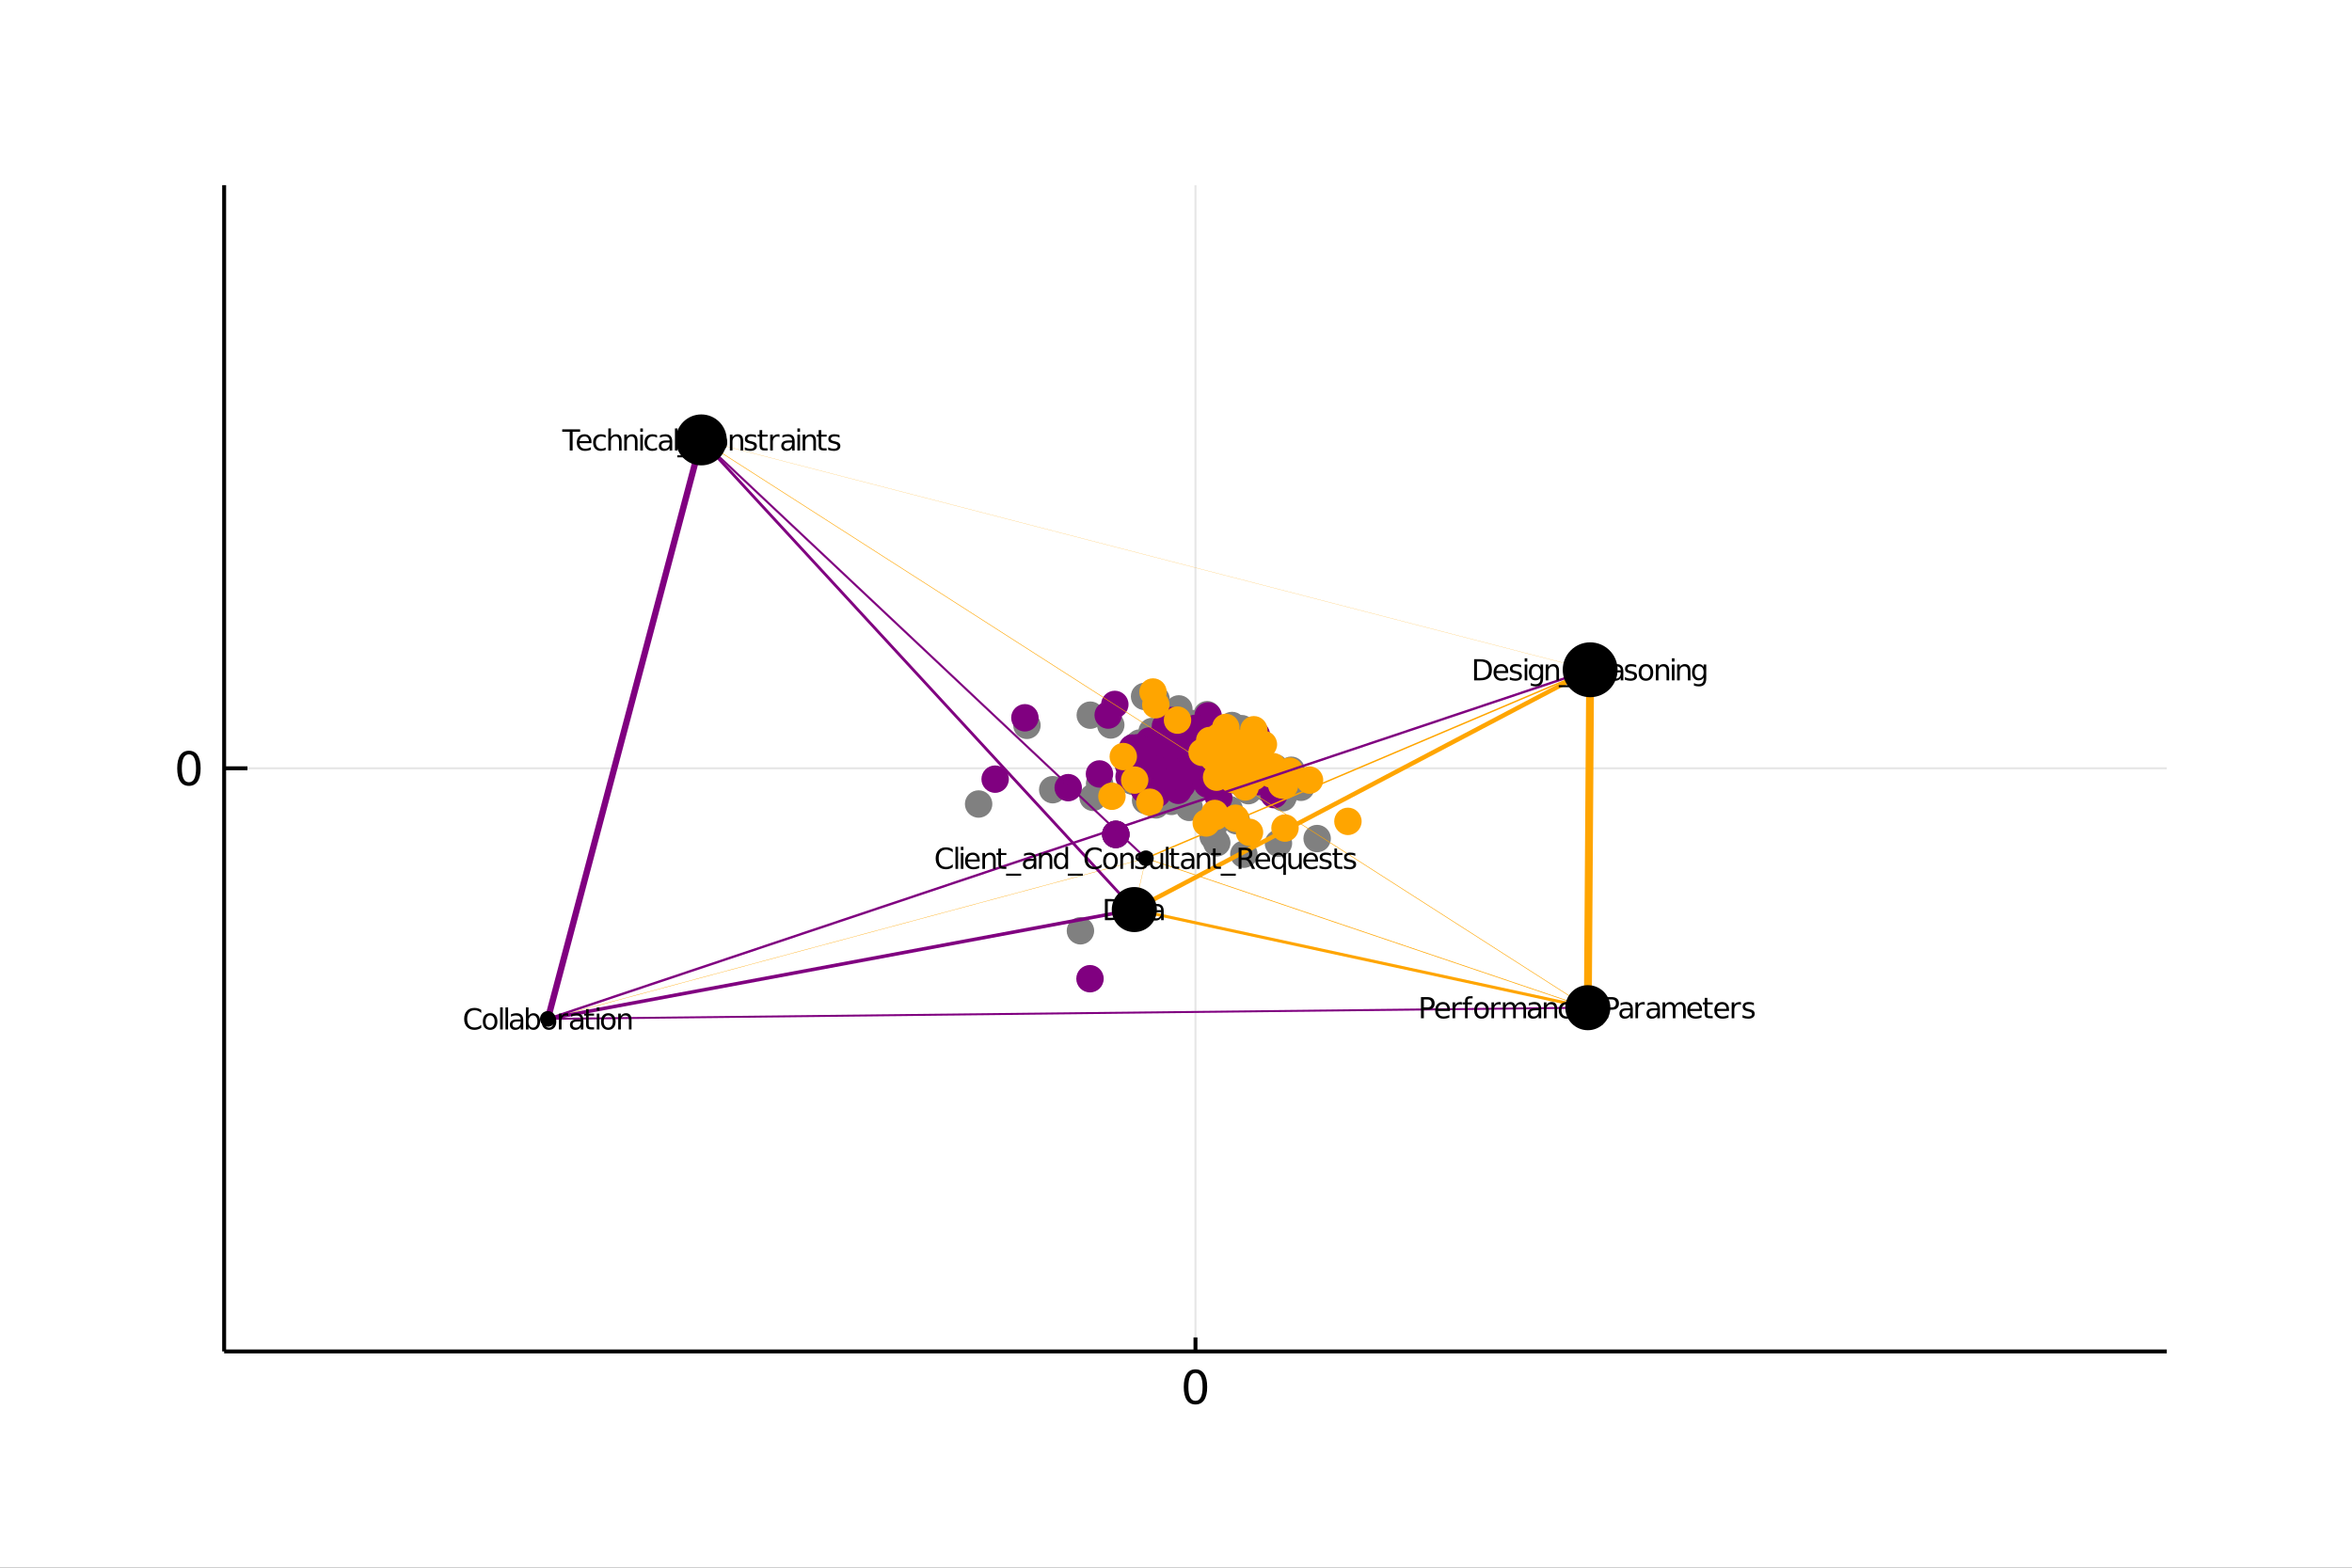 <?xml version="1.0" encoding="utf-8"?>
<svg xmlns="http://www.w3.org/2000/svg" xmlns:xlink="http://www.w3.org/1999/xlink" width="600" height="400" viewBox="0 0 2400 1600">
<rect x="0" y="0" width="2400" height="1600" fill="#333333" stroke="none"/>
<defs>
  <clipPath id="clip180">
    <rect x="0" y="0" width="2400" height="1600"/>
  </clipPath>
</defs>
<path clip-path="url(#clip180)" d="
M0 1600 L2400 1600 L2400 0 L0 0  Z
  " fill="#ffffff" fill-rule="evenodd" fill-opacity="1"/>
<defs>
  <clipPath id="clip181">
    <rect x="480" y="0" width="1681" height="1600"/>
  </clipPath>
</defs>
<path clip-path="url(#clip180)" d="
M228.724 1379.28 L2211.02 1379.28 L2211.02 188.976 L228.724 188.976  Z
  " fill="#ffffff" fill-rule="evenodd" fill-opacity="1"/>
<defs>
  <clipPath id="clip182">
    <rect x="228" y="188" width="1983" height="1191"/>
  </clipPath>
</defs>
<polyline clip-path="url(#clip182)" style="stroke:#000000; stroke-width:2; stroke-opacity:0.1; fill:none" points="
  1219.87,1379.28 1219.87,188.976 
  "/>
<polyline clip-path="url(#clip182)" style="stroke:#000000; stroke-width:2; stroke-opacity:0.1; fill:none" points="
  228.724,784.126 2211.02,784.126 
  "/>
<polyline clip-path="url(#clip180)" style="stroke:#000000; stroke-width:4; stroke-opacity:1; fill:none" points="
  228.724,1379.28 2211.02,1379.28 
  "/>
<polyline clip-path="url(#clip180)" style="stroke:#000000; stroke-width:4; stroke-opacity:1; fill:none" points="
  228.724,1379.28 228.724,188.976 
  "/>
<polyline clip-path="url(#clip180)" style="stroke:#000000; stroke-width:4; stroke-opacity:1; fill:none" points="
  1219.87,1379.28 1219.87,1364.99 
  "/>
<polyline clip-path="url(#clip180)" style="stroke:#000000; stroke-width:4; stroke-opacity:1; fill:none" points="
  228.724,784.126 252.512,784.126 
  "/>
<path clip-path="url(#clip180)" d="M 0 0 M1219.87 1401.27 Q1216.26 1401.27 1214.43 1404.83 Q1212.63 1408.37 1212.63 1415.5 Q1212.63 1422.61 1214.43 1426.17 Q1216.26 1429.72 1219.87 1429.72 Q1223.51 1429.72 1225.31 1426.17 Q1227.14 1422.61 1227.14 1415.5 Q1227.14 1408.37 1225.31 1404.83 Q1223.51 1401.27 1219.87 1401.27 M1219.87 1397.56 Q1225.68 1397.56 1228.74 1402.17 Q1231.82 1406.75 1231.82 1415.5 Q1231.82 1424.23 1228.74 1428.84 Q1225.68 1433.42 1219.87 1433.42 Q1214.06 1433.42 1210.99 1428.84 Q1207.93 1424.23 1207.93 1415.5 Q1207.93 1406.75 1210.99 1402.17 Q1214.06 1397.56 1219.87 1397.56 Z" fill="#000000" fill-rule="evenodd" fill-opacity="1" /><path clip-path="url(#clip180)" d="M 0 0 M192.78 769.925 Q189.169 769.925 187.34 773.489 Q185.535 777.031 185.535 784.161 Q185.535 791.267 187.34 794.832 Q189.169 798.374 192.78 798.374 Q196.414 798.374 198.22 794.832 Q200.049 791.267 200.049 784.161 Q200.049 777.031 198.22 773.489 Q196.414 769.925 192.78 769.925 M192.78 766.221 Q198.59 766.221 201.646 770.827 Q204.724 775.411 204.724 784.161 Q204.724 792.888 201.646 797.494 Q198.59 802.077 192.78 802.077 Q186.97 802.077 183.891 797.494 Q180.836 792.888 180.836 784.161 Q180.836 775.411 183.891 770.827 Q186.97 766.221 192.78 766.221 Z" fill="#000000" fill-rule="evenodd" fill-opacity="1" /><circle clip-path="url(#clip182)" cx="1226.08" cy="751.353" r="14" fill="#808080" fill-rule="evenodd" fill-opacity="1" stroke="none"/>
<circle clip-path="url(#clip182)" cx="1198.46" cy="767.634" r="14" fill="#808080" fill-rule="evenodd" fill-opacity="1" stroke="none"/>
<circle clip-path="url(#clip182)" cx="1196.46" cy="795.951" r="14" fill="#808080" fill-rule="evenodd" fill-opacity="1" stroke="none"/>
<circle clip-path="url(#clip182)" cx="1213.58" cy="778.435" r="14" fill="#808080" fill-rule="evenodd" fill-opacity="1" stroke="none"/>
<circle clip-path="url(#clip182)" cx="1138.55" cy="851.583" r="14" fill="#808080" fill-rule="evenodd" fill-opacity="1" stroke="none"/>
<circle clip-path="url(#clip182)" cx="1187.77" cy="806.703" r="14" fill="#808080" fill-rule="evenodd" fill-opacity="1" stroke="none"/>
<circle clip-path="url(#clip182)" cx="998.581" cy="820.576" r="14" fill="#808080" fill-rule="evenodd" fill-opacity="1" stroke="none"/>
<circle clip-path="url(#clip182)" cx="1185.54" cy="806.399" r="14" fill="#808080" fill-rule="evenodd" fill-opacity="1" stroke="none"/>
<circle clip-path="url(#clip182)" cx="1219.98" cy="806.08" r="14" fill="#808080" fill-rule="evenodd" fill-opacity="1" stroke="none"/>
<circle clip-path="url(#clip182)" cx="1206.14" cy="798.976" r="14" fill="#808080" fill-rule="evenodd" fill-opacity="1" stroke="none"/>
<circle clip-path="url(#clip182)" cx="1102.48" cy="949.969" r="14" fill="#808080" fill-rule="evenodd" fill-opacity="1" stroke="none"/>
<circle clip-path="url(#clip182)" cx="1233.27" cy="766.056" r="14" fill="#808080" fill-rule="evenodd" fill-opacity="1" stroke="none"/>
<circle clip-path="url(#clip182)" cx="1180.92" cy="792.245" r="14" fill="#808080" fill-rule="evenodd" fill-opacity="1" stroke="none"/>
<circle clip-path="url(#clip182)" cx="1138.55" cy="851.583" r="14" fill="#808080" fill-rule="evenodd" fill-opacity="1" stroke="none"/>
<circle clip-path="url(#clip182)" cx="1216.29" cy="783.951" r="14" fill="#808080" fill-rule="evenodd" fill-opacity="1" stroke="none"/>
<circle clip-path="url(#clip182)" cx="1201.8" cy="750.335" r="14" fill="#808080" fill-rule="evenodd" fill-opacity="1" stroke="none"/>
<circle clip-path="url(#clip182)" cx="1175.6" cy="746.567" r="14" fill="#808080" fill-rule="evenodd" fill-opacity="1" stroke="none"/>
<circle clip-path="url(#clip182)" cx="1193.58" cy="757.464" r="14" fill="#808080" fill-rule="evenodd" fill-opacity="1" stroke="none"/>
<circle clip-path="url(#clip182)" cx="1194.54" cy="738.935" r="14" fill="#808080" fill-rule="evenodd" fill-opacity="1" stroke="none"/>
<circle clip-path="url(#clip182)" cx="1209.92" cy="770.914" r="14" fill="#808080" fill-rule="evenodd" fill-opacity="1" stroke="none"/>
<circle clip-path="url(#clip182)" cx="1133.42" cy="739.905" r="14" fill="#808080" fill-rule="evenodd" fill-opacity="1" stroke="none"/>
<circle clip-path="url(#clip182)" cx="1278.05" cy="778.293" r="14" fill="#808080" fill-rule="evenodd" fill-opacity="1" stroke="none"/>
<circle clip-path="url(#clip182)" cx="1272.74" cy="751.668" r="14" fill="#808080" fill-rule="evenodd" fill-opacity="1" stroke="none"/>
<circle clip-path="url(#clip182)" cx="1274.33" cy="767.509" r="14" fill="#808080" fill-rule="evenodd" fill-opacity="1" stroke="none"/>
<circle clip-path="url(#clip182)" cx="1253.35" cy="790.827" r="14" fill="#808080" fill-rule="evenodd" fill-opacity="1" stroke="none"/>
<circle clip-path="url(#clip182)" cx="1258.01" cy="755.816" r="14" fill="#808080" fill-rule="evenodd" fill-opacity="1" stroke="none"/>
<circle clip-path="url(#clip182)" cx="1174.24" cy="762.266" r="14" fill="#808080" fill-rule="evenodd" fill-opacity="1" stroke="none"/>
<circle clip-path="url(#clip182)" cx="1200.53" cy="781.007" r="14" fill="#808080" fill-rule="evenodd" fill-opacity="1" stroke="none"/>
<circle clip-path="url(#clip182)" cx="1112.53" cy="729.894" r="14" fill="#808080" fill-rule="evenodd" fill-opacity="1" stroke="none"/>
<circle clip-path="url(#clip182)" cx="1200.36" cy="730.617" r="14" fill="#808080" fill-rule="evenodd" fill-opacity="1" stroke="none"/>
<circle clip-path="url(#clip182)" cx="1213.26" cy="782.986" r="14" fill="#808080" fill-rule="evenodd" fill-opacity="1" stroke="none"/>
<circle clip-path="url(#clip182)" cx="1231.75" cy="729.379" r="14" fill="#808080" fill-rule="evenodd" fill-opacity="1" stroke="none"/>
<circle clip-path="url(#clip182)" cx="1186.66" cy="758.83" r="14" fill="#808080" fill-rule="evenodd" fill-opacity="1" stroke="none"/>
<circle clip-path="url(#clip182)" cx="1215.07" cy="738.273" r="14" fill="#808080" fill-rule="evenodd" fill-opacity="1" stroke="none"/>
<circle clip-path="url(#clip182)" cx="1182.28" cy="807.953" r="14" fill="#808080" fill-rule="evenodd" fill-opacity="1" stroke="none"/>
<circle clip-path="url(#clip182)" cx="1158.13" cy="784.897" r="14" fill="#808080" fill-rule="evenodd" fill-opacity="1" stroke="none"/>
<circle clip-path="url(#clip182)" cx="1266.26" cy="774.791" r="14" fill="#808080" fill-rule="evenodd" fill-opacity="1" stroke="none"/>
<circle clip-path="url(#clip182)" cx="1213.45" cy="824.008" r="14" fill="#808080" fill-rule="evenodd" fill-opacity="1" stroke="none"/>
<circle clip-path="url(#clip182)" cx="1254.36" cy="826.139" r="14" fill="#808080" fill-rule="evenodd" fill-opacity="1" stroke="none"/>
<circle clip-path="url(#clip182)" cx="1309.04" cy="814.131" r="14" fill="#808080" fill-rule="evenodd" fill-opacity="1" stroke="none"/>
<circle clip-path="url(#clip182)" cx="1195.36" cy="817.907" r="14" fill="#808080" fill-rule="evenodd" fill-opacity="1" stroke="none"/>
<circle clip-path="url(#clip182)" cx="1292.94" cy="804.642" r="14" fill="#808080" fill-rule="evenodd" fill-opacity="1" stroke="none"/>
<circle clip-path="url(#clip182)" cx="1162.94" cy="758.35" r="14" fill="#808080" fill-rule="evenodd" fill-opacity="1" stroke="none"/>
<circle clip-path="url(#clip182)" cx="1179.66" cy="788.766" r="14" fill="#808080" fill-rule="evenodd" fill-opacity="1" stroke="none"/>
<circle clip-path="url(#clip182)" cx="1122.03" cy="799.803" r="14" fill="#808080" fill-rule="evenodd" fill-opacity="1" stroke="none"/>
<circle clip-path="url(#clip182)" cx="1074.18" cy="805.971" r="14" fill="#808080" fill-rule="evenodd" fill-opacity="1" stroke="none"/>
<circle clip-path="url(#clip182)" cx="1047.89" cy="740.281" r="14" fill="#808080" fill-rule="evenodd" fill-opacity="1" stroke="none"/>
<circle clip-path="url(#clip182)" cx="1182.5" cy="793.373" r="14" fill="#808080" fill-rule="evenodd" fill-opacity="1" stroke="none"/>
<circle clip-path="url(#clip182)" cx="1158.36" cy="761.711" r="14" fill="#808080" fill-rule="evenodd" fill-opacity="1" stroke="none"/>
<circle clip-path="url(#clip182)" cx="1168.96" cy="816.927" r="14" fill="#808080" fill-rule="evenodd" fill-opacity="1" stroke="none"/>
<circle clip-path="url(#clip182)" cx="1162.32" cy="768.684" r="14" fill="#808080" fill-rule="evenodd" fill-opacity="1" stroke="none"/>
<circle clip-path="url(#clip182)" cx="1156.6" cy="797.24" r="14" fill="#808080" fill-rule="evenodd" fill-opacity="1" stroke="none"/>
<circle clip-path="url(#clip182)" cx="1167.93" cy="710.764" r="14" fill="#808080" fill-rule="evenodd" fill-opacity="1" stroke="none"/>
<circle clip-path="url(#clip182)" cx="1179.67" cy="713.656" r="14" fill="#808080" fill-rule="evenodd" fill-opacity="1" stroke="none"/>
<circle clip-path="url(#clip182)" cx="1267.63" cy="775.794" r="14" fill="#808080" fill-rule="evenodd" fill-opacity="1" stroke="none"/>
<circle clip-path="url(#clip182)" cx="1202.91" cy="723.509" r="14" fill="#808080" fill-rule="evenodd" fill-opacity="1" stroke="none"/>
<circle clip-path="url(#clip182)" cx="1310.93" cy="793.732" r="14" fill="#808080" fill-rule="evenodd" fill-opacity="1" stroke="none"/>
<circle clip-path="url(#clip182)" cx="1237.6" cy="747.073" r="14" fill="#808080" fill-rule="evenodd" fill-opacity="1" stroke="none"/>
<circle clip-path="url(#clip182)" cx="1256.73" cy="746.417" r="14" fill="#808080" fill-rule="evenodd" fill-opacity="1" stroke="none"/>
<circle clip-path="url(#clip182)" cx="1255.98" cy="768.235" r="14" fill="#808080" fill-rule="evenodd" fill-opacity="1" stroke="none"/>
<circle clip-path="url(#clip182)" cx="1263.02" cy="771.14" r="14" fill="#808080" fill-rule="evenodd" fill-opacity="1" stroke="none"/>
<circle clip-path="url(#clip182)" cx="1228.98" cy="757.738" r="14" fill="#808080" fill-rule="evenodd" fill-opacity="1" stroke="none"/>
<circle clip-path="url(#clip182)" cx="1257.12" cy="740.454" r="14" fill="#808080" fill-rule="evenodd" fill-opacity="1" stroke="none"/>
<circle clip-path="url(#clip182)" cx="1253.08" cy="763.568" r="14" fill="#808080" fill-rule="evenodd" fill-opacity="1" stroke="none"/>
<circle clip-path="url(#clip182)" cx="1220.47" cy="744.324" r="14" fill="#808080" fill-rule="evenodd" fill-opacity="1" stroke="none"/>
<circle clip-path="url(#clip182)" cx="1259.03" cy="747.547" r="14" fill="#808080" fill-rule="evenodd" fill-opacity="1" stroke="none"/>
<circle clip-path="url(#clip182)" cx="1281.39" cy="765.004" r="14" fill="#808080" fill-rule="evenodd" fill-opacity="1" stroke="none"/>
<circle clip-path="url(#clip182)" cx="1267.07" cy="743.68" r="14" fill="#808080" fill-rule="evenodd" fill-opacity="1" stroke="none"/>
<circle clip-path="url(#clip182)" cx="1279.47" cy="755.227" r="14" fill="#808080" fill-rule="evenodd" fill-opacity="1" stroke="none"/>
<circle clip-path="url(#clip182)" cx="1263.52" cy="752.777" r="14" fill="#808080" fill-rule="evenodd" fill-opacity="1" stroke="none"/>
<circle clip-path="url(#clip182)" cx="1285.16" cy="798.312" r="14" fill="#808080" fill-rule="evenodd" fill-opacity="1" stroke="none"/>
<circle clip-path="url(#clip182)" cx="1238.7" cy="767.025" r="14" fill="#808080" fill-rule="evenodd" fill-opacity="1" stroke="none"/>
<circle clip-path="url(#clip182)" cx="1270.1" cy="783.786" r="14" fill="#808080" fill-rule="evenodd" fill-opacity="1" stroke="none"/>
<circle clip-path="url(#clip182)" cx="1309.62" cy="811.923" r="14" fill="#808080" fill-rule="evenodd" fill-opacity="1" stroke="none"/>
<circle clip-path="url(#clip182)" cx="1317.59" cy="786.122" r="14" fill="#808080" fill-rule="evenodd" fill-opacity="1" stroke="none"/>
<circle clip-path="url(#clip182)" cx="1290.48" cy="780.046" r="14" fill="#808080" fill-rule="evenodd" fill-opacity="1" stroke="none"/>
<circle clip-path="url(#clip182)" cx="1273.82" cy="806.96" r="14" fill="#808080" fill-rule="evenodd" fill-opacity="1" stroke="none"/>
<circle clip-path="url(#clip182)" cx="1270.28" cy="783.243" r="14" fill="#808080" fill-rule="evenodd" fill-opacity="1" stroke="none"/>
<circle clip-path="url(#clip182)" cx="1261.61" cy="837.623" r="14" fill="#808080" fill-rule="evenodd" fill-opacity="1" stroke="none"/>
<circle clip-path="url(#clip182)" cx="1262.52" cy="760.143" r="14" fill="#808080" fill-rule="evenodd" fill-opacity="1" stroke="none"/>
<circle clip-path="url(#clip182)" cx="1250.72" cy="797.298" r="14" fill="#808080" fill-rule="evenodd" fill-opacity="1" stroke="none"/>
<circle clip-path="url(#clip182)" cx="1327.53" cy="803.491" r="14" fill="#808080" fill-rule="evenodd" fill-opacity="1" stroke="none"/>
<circle clip-path="url(#clip182)" cx="1265.73" cy="798.571" r="14" fill="#808080" fill-rule="evenodd" fill-opacity="1" stroke="none"/>
<circle clip-path="url(#clip182)" cx="1344.01" cy="855.825" r="14" fill="#808080" fill-rule="evenodd" fill-opacity="1" stroke="none"/>
<circle clip-path="url(#clip182)" cx="1301.08" cy="783.571" r="14" fill="#808080" fill-rule="evenodd" fill-opacity="1" stroke="none"/>
<circle clip-path="url(#clip182)" cx="1277.1" cy="751.623" r="14" fill="#808080" fill-rule="evenodd" fill-opacity="1" stroke="none"/>
<circle clip-path="url(#clip182)" cx="1299.54" cy="789.905" r="14" fill="#808080" fill-rule="evenodd" fill-opacity="1" stroke="none"/>
<circle clip-path="url(#clip182)" cx="1239.36" cy="841.255" r="14" fill="#808080" fill-rule="evenodd" fill-opacity="1" stroke="none"/>
<circle clip-path="url(#clip182)" cx="1241.57" cy="860.182" r="14" fill="#808080" fill-rule="evenodd" fill-opacity="1" stroke="none"/>
<circle clip-path="url(#clip182)" cx="1237.91" cy="853.687" r="14" fill="#808080" fill-rule="evenodd" fill-opacity="1" stroke="none"/>
<circle clip-path="url(#clip182)" cx="1269.24" cy="871.819" r="14" fill="#808080" fill-rule="evenodd" fill-opacity="1" stroke="none"/>
<circle clip-path="url(#clip182)" cx="1304.51" cy="860.619" r="14" fill="#808080" fill-rule="evenodd" fill-opacity="1" stroke="none"/>
<circle clip-path="url(#clip182)" cx="1179.5" cy="821.472" r="14" fill="#808080" fill-rule="evenodd" fill-opacity="1" stroke="none"/>
<circle clip-path="url(#clip182)" cx="1157.27" cy="765.497" r="14" fill="#808080" fill-rule="evenodd" fill-opacity="1" stroke="none"/>
<circle clip-path="url(#clip182)" cx="1115.38" cy="813.798" r="14" fill="#808080" fill-rule="evenodd" fill-opacity="1" stroke="none"/>
<circle clip-path="url(#clip182)" cx="1155.39" cy="797.107" r="14" fill="#808080" fill-rule="evenodd" fill-opacity="1" stroke="none"/>
<circle clip-path="url(#clip182)" cx="1226.16" cy="759.175" r="14" fill="#800080" fill-rule="evenodd" fill-opacity="1" stroke="none"/>
<circle clip-path="url(#clip182)" cx="1196.4" cy="770.728" r="14" fill="#800080" fill-rule="evenodd" fill-opacity="1" stroke="none"/>
<circle clip-path="url(#clip182)" cx="1197.34" cy="786.284" r="14" fill="#800080" fill-rule="evenodd" fill-opacity="1" stroke="none"/>
<circle clip-path="url(#clip182)" cx="1212.59" cy="781.544" r="14" fill="#800080" fill-rule="evenodd" fill-opacity="1" stroke="none"/>
<circle clip-path="url(#clip182)" cx="1138.55" cy="851.583" r="14" fill="#800080" fill-rule="evenodd" fill-opacity="1" stroke="none"/>
<circle clip-path="url(#clip182)" cx="1184.43" cy="801.652" r="14" fill="#800080" fill-rule="evenodd" fill-opacity="1" stroke="none"/>
<circle clip-path="url(#clip182)" cx="1015.45" cy="795.201" r="14" fill="#800080" fill-rule="evenodd" fill-opacity="1" stroke="none"/>
<circle clip-path="url(#clip182)" cx="1180.92" cy="809.88" r="14" fill="#800080" fill-rule="evenodd" fill-opacity="1" stroke="none"/>
<circle clip-path="url(#clip182)" cx="1232.16" cy="800.279" r="14" fill="#800080" fill-rule="evenodd" fill-opacity="1" stroke="none"/>
<circle clip-path="url(#clip182)" cx="1205.82" cy="801.38" r="14" fill="#800080" fill-rule="evenodd" fill-opacity="1" stroke="none"/>
<circle clip-path="url(#clip182)" cx="1112.24" cy="998.882" r="14" fill="#800080" fill-rule="evenodd" fill-opacity="1" stroke="none"/>
<circle clip-path="url(#clip182)" cx="1238.72" cy="775.613" r="14" fill="#800080" fill-rule="evenodd" fill-opacity="1" stroke="none"/>
<circle clip-path="url(#clip182)" cx="1178.77" cy="796.017" r="14" fill="#800080" fill-rule="evenodd" fill-opacity="1" stroke="none"/>
<circle clip-path="url(#clip182)" cx="1138.55" cy="851.583" r="14" fill="#800080" fill-rule="evenodd" fill-opacity="1" stroke="none"/>
<circle clip-path="url(#clip182)" cx="1213.39" cy="786.32" r="14" fill="#800080" fill-rule="evenodd" fill-opacity="1" stroke="none"/>
<circle clip-path="url(#clip182)" cx="1204.93" cy="748.966" r="14" fill="#800080" fill-rule="evenodd" fill-opacity="1" stroke="none"/>
<circle clip-path="url(#clip182)" cx="1172.92" cy="756.253" r="14" fill="#800080" fill-rule="evenodd" fill-opacity="1" stroke="none"/>
<circle clip-path="url(#clip182)" cx="1204.9" cy="755.092" r="14" fill="#800080" fill-rule="evenodd" fill-opacity="1" stroke="none"/>
<circle clip-path="url(#clip182)" cx="1195.13" cy="735.368" r="14" fill="#800080" fill-rule="evenodd" fill-opacity="1" stroke="none"/>
<circle clip-path="url(#clip182)" cx="1198.86" cy="779.44" r="14" fill="#800080" fill-rule="evenodd" fill-opacity="1" stroke="none"/>
<circle clip-path="url(#clip182)" cx="1137.56" cy="718.945" r="14" fill="#800080" fill-rule="evenodd" fill-opacity="1" stroke="none"/>
<circle clip-path="url(#clip182)" cx="1269.58" cy="787.626" r="14" fill="#800080" fill-rule="evenodd" fill-opacity="1" stroke="none"/>
<circle clip-path="url(#clip182)" cx="1281.99" cy="749.907" r="14" fill="#800080" fill-rule="evenodd" fill-opacity="1" stroke="none"/>
<circle clip-path="url(#clip182)" cx="1257.28" cy="777.732" r="14" fill="#800080" fill-rule="evenodd" fill-opacity="1" stroke="none"/>
<circle clip-path="url(#clip182)" cx="1237.13" cy="790.982" r="14" fill="#800080" fill-rule="evenodd" fill-opacity="1" stroke="none"/>
<circle clip-path="url(#clip182)" cx="1264.19" cy="774.599" r="14" fill="#800080" fill-rule="evenodd" fill-opacity="1" stroke="none"/>
<circle clip-path="url(#clip182)" cx="1173.22" cy="773.778" r="14" fill="#800080" fill-rule="evenodd" fill-opacity="1" stroke="none"/>
<circle clip-path="url(#clip182)" cx="1194.17" cy="786.828" r="14" fill="#800080" fill-rule="evenodd" fill-opacity="1" stroke="none"/>
<circle clip-path="url(#clip182)" cx="1130.8" cy="729.778" r="14" fill="#800080" fill-rule="evenodd" fill-opacity="1" stroke="none"/>
<circle clip-path="url(#clip182)" cx="1189.2" cy="741.277" r="14" fill="#800080" fill-rule="evenodd" fill-opacity="1" stroke="none"/>
<circle clip-path="url(#clip182)" cx="1204.63" cy="794.632" r="14" fill="#800080" fill-rule="evenodd" fill-opacity="1" stroke="none"/>
<circle clip-path="url(#clip182)" cx="1232.8" cy="730.645" r="14" fill="#800080" fill-rule="evenodd" fill-opacity="1" stroke="none"/>
<circle clip-path="url(#clip182)" cx="1185.62" cy="757.961" r="14" fill="#800080" fill-rule="evenodd" fill-opacity="1" stroke="none"/>
<circle clip-path="url(#clip182)" cx="1219.56" cy="743.427" r="14" fill="#800080" fill-rule="evenodd" fill-opacity="1" stroke="none"/>
<circle clip-path="url(#clip182)" cx="1181.57" cy="807.425" r="14" fill="#800080" fill-rule="evenodd" fill-opacity="1" stroke="none"/>
<circle clip-path="url(#clip182)" cx="1151.55" cy="780.918" r="14" fill="#800080" fill-rule="evenodd" fill-opacity="1" stroke="none"/>
<circle clip-path="url(#clip182)" cx="1266.56" cy="767.472" r="14" fill="#800080" fill-rule="evenodd" fill-opacity="1" stroke="none"/>
<circle clip-path="url(#clip182)" cx="1202.18" cy="806.597" r="14" fill="#800080" fill-rule="evenodd" fill-opacity="1" stroke="none"/>
<circle clip-path="url(#clip182)" cx="1243.61" cy="814.248" r="14" fill="#800080" fill-rule="evenodd" fill-opacity="1" stroke="none"/>
<circle clip-path="url(#clip182)" cx="1299.93" cy="810.997" r="14" fill="#800080" fill-rule="evenodd" fill-opacity="1" stroke="none"/>
<circle clip-path="url(#clip182)" cx="1185.94" cy="800.762" r="14" fill="#800080" fill-rule="evenodd" fill-opacity="1" stroke="none"/>
<circle clip-path="url(#clip182)" cx="1283.35" cy="797.753" r="14" fill="#800080" fill-rule="evenodd" fill-opacity="1" stroke="none"/>
<circle clip-path="url(#clip182)" cx="1161.12" cy="763.13" r="14" fill="#800080" fill-rule="evenodd" fill-opacity="1" stroke="none"/>
<circle clip-path="url(#clip182)" cx="1170.52" cy="789.8" r="14" fill="#800080" fill-rule="evenodd" fill-opacity="1" stroke="none"/>
<circle clip-path="url(#clip182)" cx="1121.9" cy="789.893" r="14" fill="#800080" fill-rule="evenodd" fill-opacity="1" stroke="none"/>
<circle clip-path="url(#clip182)" cx="1090" cy="803.879" r="14" fill="#800080" fill-rule="evenodd" fill-opacity="1" stroke="none"/>
<circle clip-path="url(#clip182)" cx="1045.8" cy="732.578" r="14" fill="#800080" fill-rule="evenodd" fill-opacity="1" stroke="none"/>
<circle clip-path="url(#clip182)" cx="1176.83" cy="791.189" r="14" fill="#800080" fill-rule="evenodd" fill-opacity="1" stroke="none"/>
<circle clip-path="url(#clip182)" cx="1155.52" cy="763.493" r="14" fill="#800080" fill-rule="evenodd" fill-opacity="1" stroke="none"/>
<circle clip-path="url(#clip182)" cx="1167.54" cy="805.881" r="14" fill="#800080" fill-rule="evenodd" fill-opacity="1" stroke="none"/>
<circle clip-path="url(#clip182)" cx="1166.09" cy="768.553" r="14" fill="#800080" fill-rule="evenodd" fill-opacity="1" stroke="none"/>
<circle clip-path="url(#clip182)" cx="1152.09" cy="792.746" r="14" fill="#800080" fill-rule="evenodd" fill-opacity="1" stroke="none"/>
<circle clip-path="url(#clip182)" cx="1176.54" cy="706.27" r="14" fill="#ffa500" fill-rule="evenodd" fill-opacity="1" stroke="none"/>
<circle clip-path="url(#clip182)" cx="1179.38" cy="719.241" r="14" fill="#ffa500" fill-rule="evenodd" fill-opacity="1" stroke="none"/>
<circle clip-path="url(#clip182)" cx="1250.62" cy="781.847" r="14" fill="#ffa500" fill-rule="evenodd" fill-opacity="1" stroke="none"/>
<circle clip-path="url(#clip182)" cx="1201.52" cy="734.963" r="14" fill="#ffa500" fill-rule="evenodd" fill-opacity="1" stroke="none"/>
<circle clip-path="url(#clip182)" cx="1307.81" cy="801.085" r="14" fill="#ffa500" fill-rule="evenodd" fill-opacity="1" stroke="none"/>
<circle clip-path="url(#clip182)" cx="1243.53" cy="752.13" r="14" fill="#ffa500" fill-rule="evenodd" fill-opacity="1" stroke="none"/>
<circle clip-path="url(#clip182)" cx="1257.34" cy="756.33" r="14" fill="#ffa500" fill-rule="evenodd" fill-opacity="1" stroke="none"/>
<circle clip-path="url(#clip182)" cx="1252.84" cy="771.654" r="14" fill="#ffa500" fill-rule="evenodd" fill-opacity="1" stroke="none"/>
<circle clip-path="url(#clip182)" cx="1276.14" cy="781.437" r="14" fill="#ffa500" fill-rule="evenodd" fill-opacity="1" stroke="none"/>
<circle clip-path="url(#clip182)" cx="1226.6" cy="767.88" r="14" fill="#ffa500" fill-rule="evenodd" fill-opacity="1" stroke="none"/>
<circle clip-path="url(#clip182)" cx="1250.79" cy="742.409" r="14" fill="#ffa500" fill-rule="evenodd" fill-opacity="1" stroke="none"/>
<circle clip-path="url(#clip182)" cx="1255.81" cy="765.784" r="14" fill="#ffa500" fill-rule="evenodd" fill-opacity="1" stroke="none"/>
<circle clip-path="url(#clip182)" cx="1234.39" cy="755.762" r="14" fill="#ffa500" fill-rule="evenodd" fill-opacity="1" stroke="none"/>
<circle clip-path="url(#clip182)" cx="1265.69" cy="758.913" r="14" fill="#ffa500" fill-rule="evenodd" fill-opacity="1" stroke="none"/>
<circle clip-path="url(#clip182)" cx="1289.18" cy="759.712" r="14" fill="#ffa500" fill-rule="evenodd" fill-opacity="1" stroke="none"/>
<circle clip-path="url(#clip182)" cx="1279.39" cy="744.797" r="14" fill="#ffa500" fill-rule="evenodd" fill-opacity="1" stroke="none"/>
<circle clip-path="url(#clip182)" cx="1279.68" cy="760.767" r="14" fill="#ffa500" fill-rule="evenodd" fill-opacity="1" stroke="none"/>
<circle clip-path="url(#clip182)" cx="1267.35" cy="761.582" r="14" fill="#ffa500" fill-rule="evenodd" fill-opacity="1" stroke="none"/>
<circle clip-path="url(#clip182)" cx="1279.5" cy="792.717" r="14" fill="#ffa500" fill-rule="evenodd" fill-opacity="1" stroke="none"/>
<circle clip-path="url(#clip182)" cx="1238.41" cy="773.796" r="14" fill="#ffa500" fill-rule="evenodd" fill-opacity="1" stroke="none"/>
<circle clip-path="url(#clip182)" cx="1266.86" cy="787.083" r="14" fill="#ffa500" fill-rule="evenodd" fill-opacity="1" stroke="none"/>
<circle clip-path="url(#clip182)" cx="1310.74" cy="801.509" r="14" fill="#ffa500" fill-rule="evenodd" fill-opacity="1" stroke="none"/>
<circle clip-path="url(#clip182)" cx="1316.03" cy="787.084" r="14" fill="#ffa500" fill-rule="evenodd" fill-opacity="1" stroke="none"/>
<circle clip-path="url(#clip182)" cx="1288.26" cy="777.177" r="14" fill="#ffa500" fill-rule="evenodd" fill-opacity="1" stroke="none"/>
<circle clip-path="url(#clip182)" cx="1270.64" cy="803.127" r="14" fill="#ffa500" fill-rule="evenodd" fill-opacity="1" stroke="none"/>
<circle clip-path="url(#clip182)" cx="1275.44" cy="790.136" r="14" fill="#ffa500" fill-rule="evenodd" fill-opacity="1" stroke="none"/>
<circle clip-path="url(#clip182)" cx="1260.65" cy="835.1" r="14" fill="#ffa500" fill-rule="evenodd" fill-opacity="1" stroke="none"/>
<circle clip-path="url(#clip182)" cx="1256.54" cy="763.333" r="14" fill="#ffa500" fill-rule="evenodd" fill-opacity="1" stroke="none"/>
<circle clip-path="url(#clip182)" cx="1241.4" cy="793.186" r="14" fill="#ffa500" fill-rule="evenodd" fill-opacity="1" stroke="none"/>
<circle clip-path="url(#clip182)" cx="1336.23" cy="796.179" r="14" fill="#ffa500" fill-rule="evenodd" fill-opacity="1" stroke="none"/>
<circle clip-path="url(#clip182)" cx="1257.93" cy="795.588" r="14" fill="#ffa500" fill-rule="evenodd" fill-opacity="1" stroke="none"/>
<circle clip-path="url(#clip182)" cx="1375.42" cy="838.29" r="14" fill="#ffa500" fill-rule="evenodd" fill-opacity="1" stroke="none"/>
<circle clip-path="url(#clip182)" cx="1298.76" cy="782.363" r="14" fill="#ffa500" fill-rule="evenodd" fill-opacity="1" stroke="none"/>
<circle clip-path="url(#clip182)" cx="1286.28" cy="762.449" r="14" fill="#ffa500" fill-rule="evenodd" fill-opacity="1" stroke="none"/>
<circle clip-path="url(#clip182)" cx="1297.28" cy="790.031" r="14" fill="#ffa500" fill-rule="evenodd" fill-opacity="1" stroke="none"/>
<circle clip-path="url(#clip182)" cx="1239.56" cy="830.215" r="14" fill="#ffa500" fill-rule="evenodd" fill-opacity="1" stroke="none"/>
<circle clip-path="url(#clip182)" cx="1240.36" cy="833.282" r="14" fill="#ffa500" fill-rule="evenodd" fill-opacity="1" stroke="none"/>
<circle clip-path="url(#clip182)" cx="1230.86" cy="839.891" r="14" fill="#ffa500" fill-rule="evenodd" fill-opacity="1" stroke="none"/>
<circle clip-path="url(#clip182)" cx="1274.98" cy="849.491" r="14" fill="#ffa500" fill-rule="evenodd" fill-opacity="1" stroke="none"/>
<circle clip-path="url(#clip182)" cx="1311.22" cy="845.11" r="14" fill="#ffa500" fill-rule="evenodd" fill-opacity="1" stroke="none"/>
<circle clip-path="url(#clip182)" cx="1173.29" cy="818.757" r="14" fill="#ffa500" fill-rule="evenodd" fill-opacity="1" stroke="none"/>
<circle clip-path="url(#clip182)" cx="1146.19" cy="772.148" r="14" fill="#ffa500" fill-rule="evenodd" fill-opacity="1" stroke="none"/>
<circle clip-path="url(#clip182)" cx="1134.63" cy="812.653" r="14" fill="#ffa500" fill-rule="evenodd" fill-opacity="1" stroke="none"/>
<circle clip-path="url(#clip182)" cx="1157.83" cy="796.168" r="14" fill="#ffa500" fill-rule="evenodd" fill-opacity="1" stroke="none"/>
<polyline clip-path="url(#clip182)" style="stroke:#ffa500; stroke-width:0.571; stroke-opacity:1; fill:none" points="
  715.599,448.975 1620.24,1028.46 
  "/>
<polyline clip-path="url(#clip182)" style="stroke:#ffa500; stroke-width:0.31; stroke-opacity:1; fill:none" points="
  1157.46,928.312 1169.28,875.971 
  "/>
<polyline clip-path="url(#clip182)" style="stroke:#ffa500; stroke-width:0.344; stroke-opacity:1; fill:none" points="
  559.026,1039.87 1169.28,875.971 
  "/>
<polyline clip-path="url(#clip182)" style="stroke:#800080; stroke-width:2.419; stroke-opacity:1; fill:none" points="
  559.026,1039.87 1622.62,683.58 
  "/>
<polyline clip-path="url(#clip182)" style="stroke:#ffa500; stroke-width:3.096; stroke-opacity:1; fill:none" points="
  1157.46,928.312 1620.24,1028.46 
  "/>
<polyline clip-path="url(#clip182)" style="stroke:#800080; stroke-width:3.599; stroke-opacity:1; fill:none" points="
  559.026,1039.87 1157.46,928.312 
  "/>
<polyline clip-path="url(#clip182)" style="stroke:#ffa500; stroke-width:4.581; stroke-opacity:1; fill:none" points="
  1157.46,928.312 1622.62,683.58 
  "/>
<polyline clip-path="url(#clip182)" style="stroke:#ffa500; stroke-width:1.478; stroke-opacity:1; fill:none" points="
  1169.28,875.971 1622.62,683.58 
  "/>
<polyline clip-path="url(#clip182)" style="stroke:#800080; stroke-width:6.485; stroke-opacity:1; fill:none" points="
  559.026,1039.87 715.599,448.975 
  "/>
<polyline clip-path="url(#clip182)" style="stroke:#ffa500; stroke-width:0.695; stroke-opacity:1; fill:none" points="
  1169.28,875.971 1620.24,1028.46 
  "/>
<polyline clip-path="url(#clip182)" style="stroke:#ffa500; stroke-width:8; stroke-opacity:1; fill:none" points="
  1620.24,1028.46 1622.62,683.58 
  "/>
<polyline clip-path="url(#clip182)" style="stroke:#800080; stroke-width:2.901; stroke-opacity:1; fill:none" points="
  715.599,448.975 1157.46,928.312 
  "/>
<polyline clip-path="url(#clip182)" style="stroke:#800080; stroke-width:2.123; stroke-opacity:1; fill:none" points="
  715.599,448.975 1169.28,875.971 
  "/>
<polyline clip-path="url(#clip182)" style="stroke:#800080; stroke-width:2.003; stroke-opacity:1; fill:none" points="
  559.026,1039.87 1620.24,1028.46 
  "/>
<polyline clip-path="url(#clip182)" style="stroke:#ffa500; stroke-width:0.18; stroke-opacity:1; fill:none" points="
  715.599,448.975 1622.62,683.58 
  "/>
<circle clip-path="url(#clip182)" cx="1157.46" cy="928.312" r="23" fill="#000000" fill-rule="evenodd" fill-opacity="1" stroke="none"/>
<circle clip-path="url(#clip182)" cx="715.599" cy="448.975" r="26" fill="#000000" fill-rule="evenodd" fill-opacity="1" stroke="none"/>
<circle clip-path="url(#clip182)" cx="1620.24" cy="1028.46" r="23" fill="#000000" fill-rule="evenodd" fill-opacity="1" stroke="none"/>
<circle clip-path="url(#clip182)" cx="1169.28" cy="875.971" r="8" fill="#000000" fill-rule="evenodd" fill-opacity="1" stroke="none"/>
<circle clip-path="url(#clip182)" cx="1622.62" cy="683.58" r="28" fill="#000000" fill-rule="evenodd" fill-opacity="1" stroke="none"/>
<circle clip-path="url(#clip182)" cx="559.026" cy="1039.87" r="8" fill="#000000" fill-rule="evenodd" fill-opacity="1" stroke="none"/>
<path clip-path="url(#clip180)" d="M 0 0 M1130.39 919.914 L1130.39 936.711 L1133.92 936.711 Q1138.39 936.711 1140.46 934.685 Q1142.54 932.66 1142.54 928.291 Q1142.54 923.95 1140.46 921.939 Q1138.39 919.914 1133.92 919.914 L1130.39 919.914 M1127.46 917.512 L1133.47 917.512 Q1139.75 917.512 1142.68 920.131 Q1145.62 922.735 1145.62 928.291 Q1145.62 933.875 1142.67 936.494 Q1139.72 939.112 1133.47 939.112 L1127.46 939.112 L1127.46 917.512 Z" fill="#000000" fill-rule="evenodd" fill-opacity="1" /><path clip-path="url(#clip180)" d="M 0 0 M1155.78 930.967 Q1152.55 930.967 1151.31 931.705 Q1150.06 932.443 1150.06 934.222 Q1150.06 935.64 1150.99 936.479 Q1151.93 937.304 1153.53 937.304 Q1155.75 937.304 1157.08 935.741 Q1158.42 934.165 1158.42 931.56 L1158.42 930.967 L1155.78 930.967 M1161.09 929.868 L1161.09 939.112 L1158.42 939.112 L1158.42 936.653 Q1157.51 938.129 1156.15 938.838 Q1154.79 939.532 1152.82 939.532 Q1150.34 939.532 1148.86 938.143 Q1147.4 936.74 1147.4 934.396 Q1147.4 931.662 1149.22 930.273 Q1151.06 928.884 1154.69 928.884 L1158.42 928.884 L1158.42 928.623 Q1158.42 926.786 1157.21 925.788 Q1156.01 924.775 1153.82 924.775 Q1152.43 924.775 1151.12 925.108 Q1149.8 925.441 1148.59 926.106 L1148.59 923.647 Q1150.05 923.082 1151.42 922.808 Q1152.8 922.518 1154.1 922.518 Q1157.61 922.518 1159.35 924.341 Q1161.09 926.164 1161.09 929.868 Z" fill="#000000" fill-rule="evenodd" fill-opacity="1" /><path clip-path="url(#clip180)" d="M 0 0 M1166.51 918.308 L1166.51 922.909 L1171.99 922.909 L1171.99 924.978 L1166.51 924.978 L1166.51 933.774 Q1166.51 935.756 1167.05 936.32 Q1167.6 936.884 1169.26 936.884 L1171.99 936.884 L1171.99 939.112 L1169.26 939.112 Q1166.18 939.112 1165.01 937.969 Q1163.83 936.812 1163.83 933.774 L1163.83 924.978 L1161.88 924.978 L1161.88 922.909 L1163.83 922.909 L1163.83 918.308 L1166.51 918.308 Z" fill="#000000" fill-rule="evenodd" fill-opacity="1" /><path clip-path="url(#clip180)" d="M 0 0 M1182.15 930.967 Q1178.92 930.967 1177.68 931.705 Q1176.44 932.443 1176.44 934.222 Q1176.44 935.64 1177.36 936.479 Q1178.3 937.304 1179.91 937.304 Q1182.12 937.304 1183.45 935.741 Q1184.8 934.165 1184.8 931.56 L1184.8 930.967 L1182.15 930.967 M1187.46 929.868 L1187.46 939.112 L1184.8 939.112 L1184.8 936.653 Q1183.89 938.129 1182.53 938.838 Q1181.17 939.532 1179.2 939.532 Q1176.71 939.532 1175.23 938.143 Q1173.77 936.74 1173.77 934.396 Q1173.77 931.662 1175.6 930.273 Q1177.43 928.884 1181.07 928.884 L1184.8 928.884 L1184.8 928.623 Q1184.8 926.786 1183.58 925.788 Q1182.38 924.775 1180.2 924.775 Q1178.81 924.775 1177.49 925.108 Q1176.18 925.441 1174.96 926.106 L1174.96 923.647 Q1176.42 923.082 1177.8 922.808 Q1179.17 922.518 1180.47 922.518 Q1183.99 922.518 1185.72 924.341 Q1187.46 926.164 1187.46 929.868 Z" fill="#000000" fill-rule="evenodd" fill-opacity="1" /><path clip-path="url(#clip180)" d="M 0 0 M573.694 438.175 L591.967 438.175 L591.967 440.634 L584.299 440.634 L584.299 459.775 L581.362 459.775 L581.362 440.634 L573.694 440.634 L573.694 438.175 Z" fill="#000000" fill-rule="evenodd" fill-opacity="1" /><path clip-path="url(#clip180)" d="M 0 0 M603.584 451.008 L603.584 452.31 L591.345 452.31 Q591.518 455.059 592.994 456.505 Q594.484 457.938 597.132 457.938 Q598.665 457.938 600.097 457.561 Q601.544 457.185 602.962 456.433 L602.962 458.95 Q601.53 459.558 600.025 459.876 Q598.521 460.195 596.972 460.195 Q593.095 460.195 590.824 457.938 Q588.567 455.681 588.567 451.832 Q588.567 447.854 590.708 445.525 Q592.864 443.181 596.51 443.181 Q599.779 443.181 601.674 445.293 Q603.584 447.391 603.584 451.008 M600.922 450.226 Q600.893 448.042 599.692 446.74 Q598.506 445.438 596.538 445.438 Q594.31 445.438 592.965 446.696 Q591.634 447.955 591.431 450.241 L600.922 450.226 Z" fill="#000000" fill-rule="evenodd" fill-opacity="1" /><path clip-path="url(#clip180)" d="M 0 0 M618.037 444.193 L618.037 446.682 Q616.909 446.06 615.766 445.756 Q614.637 445.438 613.48 445.438 Q610.89 445.438 609.458 447.087 Q608.026 448.722 608.026 451.688 Q608.026 454.654 609.458 456.303 Q610.89 457.938 613.48 457.938 Q614.637 457.938 615.766 457.634 Q616.909 457.316 618.037 456.693 L618.037 459.153 Q616.923 459.674 615.722 459.934 Q614.536 460.195 613.191 460.195 Q609.53 460.195 607.375 457.894 Q605.219 455.594 605.219 451.688 Q605.219 447.724 607.389 445.452 Q609.574 443.181 613.364 443.181 Q614.594 443.181 615.766 443.441 Q616.938 443.687 618.037 444.193 Z" fill="#000000" fill-rule="evenodd" fill-opacity="1" /><path clip-path="url(#clip180)" d="M 0 0 M634.299 449.995 L634.299 459.775 L631.637 459.775 L631.637 450.082 Q631.637 447.781 630.74 446.639 Q629.843 445.496 628.049 445.496 Q625.893 445.496 624.649 446.87 Q623.405 448.244 623.405 450.617 L623.405 459.775 L620.728 459.775 L620.728 437.264 L623.405 437.264 L623.405 446.089 Q624.359 444.628 625.647 443.904 Q626.949 443.181 628.642 443.181 Q631.434 443.181 632.866 444.917 Q634.299 446.639 634.299 449.995 Z" fill="#000000" fill-rule="evenodd" fill-opacity="1" /><path clip-path="url(#clip180)" d="M 0 0 M650.56 449.995 L650.56 459.775 L647.898 459.775 L647.898 450.082 Q647.898 447.781 647.001 446.639 Q646.104 445.496 644.31 445.496 Q642.155 445.496 640.91 446.87 Q639.666 448.244 639.666 450.617 L639.666 459.775 L636.99 459.775 L636.99 443.571 L639.666 443.571 L639.666 446.089 Q640.621 444.628 641.909 443.904 Q643.211 443.181 644.903 443.181 Q647.696 443.181 649.128 444.917 Q650.56 446.639 650.56 449.995 Z" fill="#000000" fill-rule="evenodd" fill-opacity="1" /><path clip-path="url(#clip180)" d="M 0 0 M653.352 443.571 L656.014 443.571 L656.014 459.775 L653.352 459.775 L653.352 443.571 M653.352 437.264 L656.014 437.264 L656.014 440.634 L653.352 440.634 L653.352 437.264 Z" fill="#000000" fill-rule="evenodd" fill-opacity="1" /><path clip-path="url(#clip180)" d="M 0 0 M670.467 444.193 L670.467 446.682 Q669.339 446.06 668.196 445.756 Q667.068 445.438 665.91 445.438 Q663.321 445.438 661.888 447.087 Q660.456 448.722 660.456 451.688 Q660.456 454.654 661.888 456.303 Q663.321 457.938 665.91 457.938 Q667.068 457.938 668.196 457.634 Q669.339 457.316 670.467 456.693 L670.467 459.153 Q669.353 459.674 668.153 459.934 Q666.966 460.195 665.621 460.195 Q661.961 460.195 659.805 457.894 Q657.649 455.594 657.649 451.688 Q657.649 447.724 659.819 445.452 Q662.004 443.181 665.794 443.181 Q667.024 443.181 668.196 443.441 Q669.368 443.687 670.467 444.193 Z" fill="#000000" fill-rule="evenodd" fill-opacity="1" /><path clip-path="url(#clip180)" d="M 0 0 M680.624 451.63 Q677.397 451.63 676.153 452.368 Q674.909 453.105 674.909 454.885 Q674.909 456.303 675.835 457.142 Q676.775 457.967 678.381 457.967 Q680.595 457.967 681.926 456.404 Q683.271 454.827 683.271 452.223 L683.271 451.63 L680.624 451.63 M685.933 450.53 L685.933 459.775 L683.271 459.775 L683.271 457.316 Q682.36 458.791 681 459.5 Q679.64 460.195 677.672 460.195 Q675.184 460.195 673.708 458.806 Q672.247 457.402 672.247 455.059 Q672.247 452.324 674.07 450.935 Q675.907 449.546 679.539 449.546 L683.271 449.546 L683.271 449.286 Q683.271 447.449 682.056 446.45 Q680.855 445.438 678.671 445.438 Q677.282 445.438 675.965 445.77 Q674.649 446.103 673.433 446.769 L673.433 444.309 Q674.895 443.745 676.269 443.47 Q677.643 443.181 678.945 443.181 Q682.461 443.181 684.197 445.004 Q685.933 446.827 685.933 450.53 Z" fill="#000000" fill-rule="evenodd" fill-opacity="1" /><path clip-path="url(#clip180)" d="M 0 0 M688.725 437.264 L691.387 437.264 L691.387 459.775 L688.725 459.775 L688.725 437.264 Z" fill="#000000" fill-rule="evenodd" fill-opacity="1" /><path clip-path="url(#clip180)" d="M 0 0 M706.492 464.694 L706.492 466.763 L691.098 466.763 L691.098 464.694 L706.492 464.694 Z" fill="#000000" fill-rule="evenodd" fill-opacity="1" /><path clip-path="url(#clip180)" d="M 0 0 M725.574 439.839 L725.574 442.92 Q724.099 441.546 722.42 440.866 Q720.757 440.186 718.876 440.186 Q715.172 440.186 713.204 442.457 Q711.237 444.714 711.237 448.997 Q711.237 453.265 713.204 455.536 Q715.172 457.793 718.876 457.793 Q720.757 457.793 722.42 457.113 Q724.099 456.433 725.574 455.059 L725.574 458.111 Q724.041 459.153 722.319 459.674 Q720.612 460.195 718.702 460.195 Q713.798 460.195 710.976 457.2 Q708.155 454.191 708.155 448.997 Q708.155 443.788 710.976 440.794 Q713.798 437.784 718.702 437.784 Q720.641 437.784 722.348 438.305 Q724.07 438.812 725.574 439.839 Z" fill="#000000" fill-rule="evenodd" fill-opacity="1" /><path clip-path="url(#clip180)" d="M 0 0 M734.645 445.438 Q732.504 445.438 731.26 447.116 Q730.016 448.78 730.016 451.688 Q730.016 454.596 731.245 456.274 Q732.49 457.938 734.645 457.938 Q736.772 457.938 738.016 456.259 Q739.26 454.581 739.26 451.688 Q739.26 448.809 738.016 447.13 Q736.772 445.438 734.645 445.438 M734.645 443.181 Q738.118 443.181 740.1 445.438 Q742.082 447.695 742.082 451.688 Q742.082 455.666 740.1 457.938 Q738.118 460.195 734.645 460.195 Q731.159 460.195 729.177 457.938 Q727.209 455.666 727.209 451.688 Q727.209 447.695 729.177 445.438 Q731.159 443.181 734.645 443.181 Z" fill="#000000" fill-rule="evenodd" fill-opacity="1" /><path clip-path="url(#clip180)" d="M 0 0 M758.343 449.995 L758.343 459.775 L755.681 459.775 L755.681 450.082 Q755.681 447.781 754.784 446.639 Q753.887 445.496 752.093 445.496 Q749.938 445.496 748.693 446.87 Q747.449 448.244 747.449 450.617 L747.449 459.775 L744.773 459.775 L744.773 443.571 L747.449 443.571 L747.449 446.089 Q748.404 444.628 749.692 443.904 Q750.994 443.181 752.686 443.181 Q755.479 443.181 756.911 444.917 Q758.343 446.639 758.343 449.995 Z" fill="#000000" fill-rule="evenodd" fill-opacity="1" /><path clip-path="url(#clip180)" d="M 0 0 M771.465 444.049 L771.465 446.566 Q770.337 445.987 769.121 445.698 Q767.906 445.409 766.604 445.409 Q764.622 445.409 763.624 446.016 Q762.64 446.624 762.64 447.839 Q762.64 448.765 763.349 449.301 Q764.058 449.821 766.199 450.299 L767.11 450.501 Q769.946 451.109 771.132 452.223 Q772.333 453.322 772.333 455.305 Q772.333 457.561 770.539 458.878 Q768.76 460.195 765.635 460.195 Q764.333 460.195 762.915 459.934 Q761.512 459.688 759.949 459.182 L759.949 456.433 Q761.425 457.2 762.857 457.59 Q764.289 457.967 765.693 457.967 Q767.573 457.967 768.586 457.33 Q769.599 456.679 769.599 455.507 Q769.599 454.422 768.861 453.843 Q768.138 453.265 765.664 452.729 L764.738 452.512 Q762.264 451.991 761.164 450.921 Q760.065 449.836 760.065 447.955 Q760.065 445.669 761.685 444.425 Q763.306 443.181 766.286 443.181 Q767.761 443.181 769.064 443.398 Q770.366 443.615 771.465 444.049 Z" fill="#000000" fill-rule="evenodd" fill-opacity="1" /><path clip-path="url(#clip180)" d="M 0 0 M777.759 438.971 L777.759 443.571 L783.242 443.571 L783.242 445.64 L777.759 445.64 L777.759 454.436 Q777.759 456.419 778.294 456.983 Q778.844 457.547 780.507 457.547 L783.242 457.547 L783.242 459.775 L780.507 459.775 Q777.426 459.775 776.254 458.632 Q775.082 457.475 775.082 454.436 L775.082 445.64 L773.129 445.64 L773.129 443.571 L775.082 443.571 L775.082 438.971 L777.759 438.971 Z" fill="#000000" fill-rule="evenodd" fill-opacity="1" /><path clip-path="url(#clip180)" d="M 0 0 M795.423 446.06 Q794.975 445.799 794.44 445.684 Q793.919 445.553 793.282 445.553 Q791.025 445.553 789.81 447.029 Q788.609 448.49 788.609 451.239 L788.609 459.775 L785.933 459.775 L785.933 443.571 L788.609 443.571 L788.609 446.089 Q789.448 444.613 790.794 443.904 Q792.139 443.181 794.063 443.181 Q794.338 443.181 794.671 443.224 Q795.004 443.253 795.409 443.325 L795.423 446.06 Z" fill="#000000" fill-rule="evenodd" fill-opacity="1" /><path clip-path="url(#clip180)" d="M 0 0 M805.58 451.63 Q802.353 451.63 801.109 452.368 Q799.865 453.105 799.865 454.885 Q799.865 456.303 800.791 457.142 Q801.731 457.967 803.337 457.967 Q805.551 457.967 806.882 456.404 Q808.227 454.827 808.227 452.223 L808.227 451.63 L805.58 451.63 M810.889 450.53 L810.889 459.775 L808.227 459.775 L808.227 457.316 Q807.316 458.791 805.956 459.5 Q804.596 460.195 802.628 460.195 Q800.14 460.195 798.664 458.806 Q797.203 457.402 797.203 455.059 Q797.203 452.324 799.026 450.935 Q800.863 449.546 804.495 449.546 L808.227 449.546 L808.227 449.286 Q808.227 447.449 807.012 446.45 Q805.811 445.438 803.626 445.438 Q802.238 445.438 800.921 445.77 Q799.604 446.103 798.389 446.769 L798.389 444.309 Q799.85 443.745 801.225 443.47 Q802.599 443.181 803.901 443.181 Q807.417 443.181 809.153 445.004 Q810.889 446.827 810.889 450.53 Z" fill="#000000" fill-rule="evenodd" fill-opacity="1" /><path clip-path="url(#clip180)" d="M 0 0 M813.681 443.571 L816.343 443.571 L816.343 459.775 L813.681 459.775 L813.681 443.571 M813.681 437.264 L816.343 437.264 L816.343 440.634 L813.681 440.634 L813.681 437.264 Z" fill="#000000" fill-rule="evenodd" fill-opacity="1" /><path clip-path="url(#clip180)" d="M 0 0 M832.605 449.995 L832.605 459.775 L829.943 459.775 L829.943 450.082 Q829.943 447.781 829.046 446.639 Q828.149 445.496 826.355 445.496 Q824.199 445.496 822.955 446.87 Q821.711 448.244 821.711 450.617 L821.711 459.775 L819.034 459.775 L819.034 443.571 L821.711 443.571 L821.711 446.089 Q822.666 444.628 823.953 443.904 Q825.255 443.181 826.948 443.181 Q829.74 443.181 831.173 444.917 Q832.605 446.639 832.605 449.995 Z" fill="#000000" fill-rule="evenodd" fill-opacity="1" /><path clip-path="url(#clip180)" d="M 0 0 M838.03 438.971 L838.03 443.571 L843.513 443.571 L843.513 445.64 L838.03 445.64 L838.03 454.436 Q838.03 456.419 838.566 456.983 Q839.115 457.547 840.779 457.547 L843.513 457.547 L843.513 459.775 L840.779 459.775 Q837.697 459.775 836.526 458.632 Q835.354 457.475 835.354 454.436 L835.354 445.64 L833.401 445.64 L833.401 443.571 L835.354 443.571 L835.354 438.971 L838.03 438.971 Z" fill="#000000" fill-rule="evenodd" fill-opacity="1" /><path clip-path="url(#clip180)" d="M 0 0 M856.635 444.049 L856.635 446.566 Q855.507 445.987 854.292 445.698 Q853.076 445.409 851.774 445.409 Q849.792 445.409 848.794 446.016 Q847.81 446.624 847.81 447.839 Q847.81 448.765 848.519 449.301 Q849.228 449.821 851.369 450.299 L852.281 450.501 Q855.116 451.109 856.303 452.223 Q857.503 453.322 857.503 455.305 Q857.503 457.561 855.71 458.878 Q853.93 460.195 850.805 460.195 Q849.503 460.195 848.085 459.934 Q846.682 459.688 845.119 459.182 L845.119 456.433 Q846.595 457.2 848.027 457.59 Q849.46 457.967 850.863 457.967 Q852.744 457.967 853.756 457.33 Q854.769 456.679 854.769 455.507 Q854.769 454.422 854.031 453.843 Q853.308 453.265 850.834 452.729 L849.908 452.512 Q847.434 451.991 846.335 450.921 Q845.235 449.836 845.235 447.955 Q845.235 445.669 846.855 444.425 Q848.476 443.181 851.456 443.181 Q852.932 443.181 854.234 443.398 Q855.536 443.615 856.635 444.049 Z" fill="#000000" fill-rule="evenodd" fill-opacity="1" /><path clip-path="url(#clip180)" d="M 0 0 M1452.89 1020.06 L1452.89 1028.18 L1456.57 1028.18 Q1458.61 1028.18 1459.72 1027.12 Q1460.83 1026.07 1460.83 1024.11 Q1460.83 1022.18 1459.72 1021.12 Q1458.61 1020.06 1456.57 1020.06 L1452.89 1020.06 M1449.97 1017.66 L1456.57 1017.66 Q1460.2 1017.66 1462.05 1019.31 Q1463.91 1020.95 1463.91 1024.11 Q1463.91 1027.31 1462.05 1028.95 Q1460.2 1030.58 1456.57 1030.58 L1452.89 1030.58 L1452.89 1039.26 L1449.97 1039.26 L1449.97 1017.66 Z" fill="#000000" fill-rule="evenodd" fill-opacity="1" /><path clip-path="url(#clip180)" d="M 0 0 M1479.51 1030.49 L1479.51 1031.8 L1467.27 1031.8 Q1467.44 1034.55 1468.92 1035.99 Q1470.41 1037.42 1473.06 1037.42 Q1474.59 1037.42 1476.02 1037.05 Q1477.47 1036.67 1478.89 1035.92 L1478.89 1038.44 Q1477.46 1039.05 1475.95 1039.36 Q1474.45 1039.68 1472.9 1039.68 Q1469.02 1039.68 1466.75 1037.42 Q1464.49 1035.17 1464.49 1031.32 Q1464.49 1027.34 1466.63 1025.01 Q1468.79 1022.67 1472.44 1022.67 Q1475.71 1022.67 1477.6 1024.78 Q1479.51 1026.88 1479.51 1030.49 M1476.85 1029.71 Q1476.82 1027.53 1475.62 1026.23 Q1474.43 1024.92 1472.47 1024.92 Q1470.24 1024.92 1468.89 1026.18 Q1467.56 1027.44 1467.36 1029.73 L1476.85 1029.71 Z" fill="#000000" fill-rule="evenodd" fill-opacity="1" /><path clip-path="url(#clip180)" d="M 0 0 M1491.69 1025.55 Q1491.24 1025.29 1490.71 1025.17 Q1490.19 1025.04 1489.55 1025.04 Q1487.29 1025.04 1486.08 1026.52 Q1484.88 1027.98 1484.88 1030.73 L1484.88 1039.26 L1482.2 1039.26 L1482.2 1023.06 L1484.88 1023.06 L1484.88 1025.58 Q1485.72 1024.1 1487.06 1023.39 Q1488.41 1022.67 1490.33 1022.67 Q1490.61 1022.67 1490.94 1022.71 Q1491.27 1022.74 1491.68 1022.81 L1491.69 1025.55 Z" fill="#000000" fill-rule="evenodd" fill-opacity="1" /><path clip-path="url(#clip180)" d="M 0 0 M1502.69 1016.75 L1502.69 1018.96 L1500.14 1018.96 Q1498.71 1018.96 1498.15 1019.54 Q1497.6 1020.12 1497.6 1021.63 L1497.6 1023.06 L1501.98 1023.06 L1501.98 1025.13 L1497.6 1025.13 L1497.6 1039.26 L1494.92 1039.26 L1494.92 1025.13 L1492.37 1025.13 L1492.37 1023.06 L1494.92 1023.06 L1494.92 1021.93 Q1494.92 1019.22 1496.18 1018 Q1497.44 1016.75 1500.17 1016.75 L1502.69 1016.75 Z" fill="#000000" fill-rule="evenodd" fill-opacity="1" /><path clip-path="url(#clip180)" d="M 0 0 M1511.76 1024.92 Q1509.62 1024.92 1508.37 1026.6 Q1507.13 1028.27 1507.13 1031.17 Q1507.13 1034.08 1508.36 1035.76 Q1509.6 1037.42 1511.76 1037.42 Q1513.89 1037.42 1515.13 1035.75 Q1516.37 1034.07 1516.37 1031.17 Q1516.37 1028.3 1515.13 1026.62 Q1513.89 1024.92 1511.76 1024.92 M1511.76 1022.67 Q1515.23 1022.67 1517.21 1024.92 Q1519.2 1027.18 1519.2 1031.17 Q1519.2 1035.15 1517.21 1037.42 Q1515.23 1039.68 1511.76 1039.68 Q1508.27 1039.68 1506.29 1037.42 Q1504.32 1035.15 1504.32 1031.17 Q1504.32 1027.18 1506.29 1024.92 Q1508.27 1022.67 1511.76 1022.67 Z" fill="#000000" fill-rule="evenodd" fill-opacity="1" /><path clip-path="url(#clip180)" d="M 0 0 M1531.38 1025.55 Q1530.93 1025.29 1530.39 1025.17 Q1529.87 1025.04 1529.24 1025.04 Q1526.98 1025.04 1525.76 1026.52 Q1524.56 1027.98 1524.56 1030.73 L1524.56 1039.26 L1521.89 1039.26 L1521.89 1023.06 L1524.56 1023.06 L1524.56 1025.58 Q1525.4 1024.1 1526.75 1023.39 Q1528.09 1022.67 1530.02 1022.67 Q1530.29 1022.67 1530.62 1022.71 Q1530.96 1022.74 1531.36 1022.81 L1531.38 1025.55 Z" fill="#000000" fill-rule="evenodd" fill-opacity="1" /><path clip-path="url(#clip180)" d="M 0 0 M1546.26 1026.17 Q1547.26 1024.38 1548.65 1023.52 Q1550.04 1022.67 1551.92 1022.67 Q1554.45 1022.67 1555.83 1024.45 Q1557.2 1026.21 1557.2 1029.48 L1557.2 1039.26 L1554.52 1039.26 L1554.52 1029.57 Q1554.52 1027.24 1553.7 1026.11 Q1552.88 1024.98 1551.18 1024.98 Q1549.11 1024.98 1547.91 1026.36 Q1546.71 1027.73 1546.71 1030.1 L1546.71 1039.26 L1544.04 1039.26 L1544.04 1029.57 Q1544.04 1027.23 1543.21 1026.11 Q1542.39 1024.98 1540.67 1024.98 Q1538.63 1024.98 1537.42 1026.37 Q1536.22 1027.75 1536.22 1030.1 L1536.22 1039.26 L1533.55 1039.26 L1533.55 1023.06 L1536.22 1023.06 L1536.22 1025.58 Q1537.14 1024.09 1538.41 1023.38 Q1539.68 1022.67 1541.43 1022.67 Q1543.2 1022.67 1544.43 1023.57 Q1545.67 1024.46 1546.26 1026.17 Z" fill="#000000" fill-rule="evenodd" fill-opacity="1" /><path clip-path="url(#clip180)" d="M 0 0 M1567.36 1031.12 Q1564.13 1031.12 1562.89 1031.85 Q1561.64 1032.59 1561.64 1034.37 Q1561.64 1035.79 1562.57 1036.63 Q1563.51 1037.45 1565.12 1037.45 Q1567.33 1037.45 1568.66 1035.89 Q1570.01 1034.31 1570.01 1031.71 L1570.01 1031.12 L1567.36 1031.12 M1572.67 1030.02 L1572.67 1039.26 L1570.01 1039.26 L1570.01 1036.8 Q1569.09 1038.28 1567.73 1038.99 Q1566.37 1039.68 1564.41 1039.68 Q1561.92 1039.68 1560.44 1038.29 Q1558.98 1036.89 1558.98 1034.55 Q1558.98 1031.81 1560.8 1030.42 Q1562.64 1029.03 1566.27 1029.03 L1570.01 1029.03 L1570.01 1028.77 Q1570.01 1026.94 1568.79 1025.94 Q1567.59 1024.92 1565.4 1024.92 Q1564.02 1024.92 1562.7 1025.26 Q1561.38 1025.59 1560.17 1026.26 L1560.17 1023.8 Q1561.63 1023.23 1563 1022.96 Q1564.38 1022.67 1565.68 1022.67 Q1569.2 1022.67 1570.93 1024.49 Q1572.67 1026.31 1572.67 1030.02 Z" fill="#000000" fill-rule="evenodd" fill-opacity="1" /><path clip-path="url(#clip180)" d="M 0 0 M1588.93 1029.48 L1588.93 1039.26 L1586.27 1039.26 L1586.27 1029.57 Q1586.27 1027.27 1585.37 1026.13 Q1584.47 1024.98 1582.68 1024.98 Q1580.52 1024.98 1579.28 1026.36 Q1578.03 1027.73 1578.03 1030.1 L1578.03 1039.26 L1575.36 1039.26 L1575.36 1023.06 L1578.03 1023.06 L1578.03 1025.58 Q1578.99 1024.11 1580.28 1023.39 Q1581.58 1022.67 1583.27 1022.67 Q1586.06 1022.67 1587.5 1024.4 Q1588.93 1026.13 1588.93 1029.48 Z" fill="#000000" fill-rule="evenodd" fill-opacity="1" /><path clip-path="url(#clip180)" d="M 0 0 M1603.38 1023.68 L1603.38 1026.17 Q1602.25 1025.55 1601.11 1025.24 Q1599.98 1024.92 1598.82 1024.92 Q1596.23 1024.92 1594.8 1026.57 Q1593.37 1028.21 1593.37 1031.17 Q1593.37 1034.14 1594.8 1035.79 Q1596.23 1037.42 1598.82 1037.42 Q1599.98 1037.42 1601.11 1037.12 Q1602.25 1036.8 1603.38 1036.18 L1603.38 1038.64 Q1602.27 1039.16 1601.07 1039.42 Q1599.88 1039.68 1598.54 1039.68 Q1594.87 1039.68 1592.72 1037.38 Q1590.56 1035.08 1590.56 1031.17 Q1590.56 1027.21 1592.73 1024.94 Q1594.92 1022.67 1598.71 1022.67 Q1599.94 1022.67 1601.11 1022.93 Q1602.28 1023.17 1603.38 1023.68 Z" fill="#000000" fill-rule="evenodd" fill-opacity="1" /><path clip-path="url(#clip180)" d="M 0 0 M1620.03 1030.49 L1620.03 1031.8 L1607.79 1031.8 Q1607.97 1034.55 1609.44 1035.99 Q1610.93 1037.42 1613.58 1037.42 Q1615.11 1037.42 1616.55 1037.05 Q1617.99 1036.67 1619.41 1035.92 L1619.41 1038.44 Q1617.98 1039.05 1616.47 1039.36 Q1614.97 1039.68 1613.42 1039.68 Q1609.54 1039.68 1607.27 1037.42 Q1605.02 1035.17 1605.02 1031.32 Q1605.02 1027.34 1607.16 1025.01 Q1609.31 1022.67 1612.96 1022.67 Q1616.23 1022.67 1618.12 1024.78 Q1620.03 1026.88 1620.03 1030.49 M1617.37 1029.71 Q1617.34 1027.53 1616.14 1026.23 Q1614.96 1024.92 1612.99 1024.92 Q1610.76 1024.92 1609.41 1026.18 Q1608.08 1027.44 1607.88 1029.73 L1617.37 1029.71 Z" fill="#000000" fill-rule="evenodd" fill-opacity="1" /><path clip-path="url(#clip180)" d="M 0 0 M1635.14 1044.18 L1635.14 1046.25 L1619.74 1046.25 L1619.74 1044.18 L1635.14 1044.18 Z" fill="#000000" fill-rule="evenodd" fill-opacity="1" /><path clip-path="url(#clip180)" d="M 0 0 M1640.97 1020.06 L1640.97 1028.18 L1644.64 1028.18 Q1646.68 1028.18 1647.8 1027.12 Q1648.91 1026.07 1648.91 1024.11 Q1648.91 1022.18 1647.8 1021.12 Q1646.68 1020.06 1644.64 1020.06 L1640.97 1020.06 M1638.05 1017.66 L1644.64 1017.66 Q1648.27 1017.66 1650.13 1019.31 Q1651.99 1020.95 1651.99 1024.11 Q1651.99 1027.31 1650.13 1028.95 Q1648.27 1030.58 1644.64 1030.58 L1640.97 1030.58 L1640.97 1039.26 L1638.05 1039.26 L1638.05 1017.66 Z" fill="#000000" fill-rule="evenodd" fill-opacity="1" /><path clip-path="url(#clip180)" d="M 0 0 M1660.82 1031.12 Q1657.59 1031.12 1656.35 1031.85 Q1655.1 1032.59 1655.1 1034.37 Q1655.1 1035.79 1656.03 1036.63 Q1656.97 1037.45 1658.58 1037.45 Q1660.79 1037.45 1662.12 1035.89 Q1663.47 1034.31 1663.47 1031.71 L1663.47 1031.12 L1660.82 1031.12 M1666.13 1030.02 L1666.13 1039.26 L1663.47 1039.26 L1663.47 1036.8 Q1662.55 1038.28 1661.19 1038.99 Q1659.83 1039.68 1657.87 1039.68 Q1655.38 1039.68 1653.9 1038.29 Q1652.44 1036.89 1652.44 1034.55 Q1652.44 1031.81 1654.26 1030.42 Q1656.1 1029.03 1659.73 1029.03 L1663.47 1029.03 L1663.47 1028.77 Q1663.47 1026.94 1662.25 1025.94 Q1661.05 1024.92 1658.86 1024.92 Q1657.48 1024.92 1656.16 1025.26 Q1654.84 1025.59 1653.63 1026.26 L1653.63 1023.8 Q1655.09 1023.23 1656.46 1022.96 Q1657.84 1022.67 1659.14 1022.67 Q1662.66 1022.67 1664.39 1024.49 Q1666.13 1026.31 1666.13 1030.02 Z" fill="#000000" fill-rule="evenodd" fill-opacity="1" /><path clip-path="url(#clip180)" d="M 0 0 M1678.31 1025.55 Q1677.86 1025.29 1677.33 1025.17 Q1676.8 1025.04 1676.17 1025.04 Q1673.91 1025.04 1672.7 1026.52 Q1671.49 1027.98 1671.49 1030.73 L1671.49 1039.26 L1668.82 1039.26 L1668.82 1023.06 L1671.49 1023.06 L1671.49 1025.58 Q1672.33 1024.1 1673.68 1023.39 Q1675.02 1022.67 1676.95 1022.67 Q1677.22 1022.67 1677.56 1022.71 Q1677.89 1022.74 1678.29 1022.81 L1678.31 1025.55 Z" fill="#000000" fill-rule="evenodd" fill-opacity="1" /><path clip-path="url(#clip180)" d="M 0 0 M1688.47 1031.12 Q1685.24 1031.12 1683.99 1031.85 Q1682.75 1032.59 1682.75 1034.37 Q1682.75 1035.79 1683.68 1036.63 Q1684.62 1037.45 1686.22 1037.45 Q1688.44 1037.45 1689.77 1035.89 Q1691.11 1034.31 1691.11 1031.71 L1691.11 1031.12 L1688.47 1031.12 M1693.77 1030.02 L1693.77 1039.26 L1691.11 1039.26 L1691.11 1036.8 Q1690.2 1038.28 1688.84 1038.99 Q1687.48 1039.68 1685.51 1039.68 Q1683.03 1039.68 1681.55 1038.29 Q1680.09 1036.89 1680.09 1034.55 Q1680.09 1031.81 1681.91 1030.42 Q1683.75 1029.03 1687.38 1029.03 L1691.11 1029.03 L1691.11 1028.77 Q1691.11 1026.94 1689.9 1025.94 Q1688.7 1024.92 1686.51 1024.92 Q1685.12 1024.92 1683.81 1025.26 Q1682.49 1025.59 1681.27 1026.26 L1681.27 1023.8 Q1682.74 1023.23 1684.11 1022.96 Q1685.48 1022.67 1686.79 1022.67 Q1690.3 1022.67 1692.04 1024.49 Q1693.77 1026.31 1693.77 1030.02 Z" fill="#000000" fill-rule="evenodd" fill-opacity="1" /><path clip-path="url(#clip180)" d="M 0 0 M1709.18 1026.17 Q1710.18 1024.38 1711.57 1023.52 Q1712.96 1022.67 1714.84 1022.67 Q1717.37 1022.67 1718.75 1024.45 Q1720.12 1026.21 1720.12 1029.48 L1720.12 1039.26 L1717.44 1039.26 L1717.44 1029.57 Q1717.44 1027.24 1716.62 1026.11 Q1715.79 1024.98 1714.1 1024.98 Q1712.03 1024.98 1710.83 1026.36 Q1709.63 1027.73 1709.63 1030.1 L1709.63 1039.26 L1706.95 1039.26 L1706.95 1029.57 Q1706.95 1027.23 1706.13 1026.11 Q1705.31 1024.98 1703.58 1024.98 Q1701.54 1024.98 1700.34 1026.37 Q1699.14 1027.75 1699.14 1030.1 L1699.14 1039.26 L1696.47 1039.26 L1696.47 1023.06 L1699.14 1023.06 L1699.14 1025.58 Q1700.05 1024.09 1701.33 1023.38 Q1702.6 1022.67 1704.35 1022.67 Q1706.12 1022.67 1707.35 1023.57 Q1708.59 1024.46 1709.18 1026.17 Z" fill="#000000" fill-rule="evenodd" fill-opacity="1" /><path clip-path="url(#clip180)" d="M 0 0 M1736.77 1030.49 L1736.77 1031.8 L1724.53 1031.8 Q1724.71 1034.55 1726.18 1035.99 Q1727.67 1037.42 1730.32 1037.42 Q1731.85 1037.42 1733.29 1037.05 Q1734.73 1036.67 1736.15 1035.92 L1736.15 1038.44 Q1734.72 1039.05 1733.21 1039.36 Q1731.71 1039.68 1730.16 1039.68 Q1726.28 1039.68 1724.01 1037.42 Q1721.75 1035.17 1721.75 1031.32 Q1721.75 1027.34 1723.9 1025.01 Q1726.05 1022.67 1729.7 1022.67 Q1732.97 1022.67 1734.86 1024.78 Q1736.77 1026.88 1736.77 1030.49 M1734.11 1029.71 Q1734.08 1027.53 1732.88 1026.23 Q1731.69 1024.92 1729.73 1024.92 Q1727.5 1024.92 1726.15 1026.18 Q1724.82 1027.44 1724.62 1029.73 L1734.11 1029.71 Z" fill="#000000" fill-rule="evenodd" fill-opacity="1" /><path clip-path="url(#clip180)" d="M 0 0 M1742.2 1018.46 L1742.2 1023.06 L1747.68 1023.06 L1747.68 1025.13 L1742.2 1025.13 L1742.2 1033.92 Q1742.2 1035.91 1742.73 1036.47 Q1743.28 1037.03 1744.95 1037.03 L1747.68 1037.03 L1747.68 1039.26 L1744.95 1039.26 Q1741.86 1039.26 1740.69 1038.12 Q1739.52 1036.96 1739.52 1033.92 L1739.52 1025.13 L1737.57 1025.13 L1737.57 1023.06 L1739.52 1023.06 L1739.52 1018.46 L1742.2 1018.46 Z" fill="#000000" fill-rule="evenodd" fill-opacity="1" /><path clip-path="url(#clip180)" d="M 0 0 M1764.33 1030.49 L1764.33 1031.8 L1752.09 1031.8 Q1752.27 1034.55 1753.74 1035.99 Q1755.23 1037.42 1757.88 1037.42 Q1759.41 1037.42 1760.85 1037.05 Q1762.29 1036.67 1763.71 1035.92 L1763.71 1038.44 Q1762.28 1039.05 1760.77 1039.36 Q1759.27 1039.68 1757.72 1039.68 Q1753.84 1039.68 1751.57 1037.42 Q1749.32 1035.17 1749.32 1031.32 Q1749.32 1027.34 1751.46 1025.01 Q1753.61 1022.67 1757.26 1022.67 Q1760.53 1022.67 1762.42 1024.78 Q1764.33 1026.88 1764.33 1030.49 M1761.67 1029.71 Q1761.64 1027.53 1760.44 1026.23 Q1759.25 1024.92 1757.29 1024.92 Q1755.06 1024.92 1753.71 1026.18 Q1752.38 1027.44 1752.18 1029.73 L1761.67 1029.71 Z" fill="#000000" fill-rule="evenodd" fill-opacity="1" /><path clip-path="url(#clip180)" d="M 0 0 M1776.51 1025.55 Q1776.07 1025.29 1775.53 1025.17 Q1775.01 1025.04 1774.37 1025.04 Q1772.12 1025.04 1770.9 1026.52 Q1769.7 1027.98 1769.7 1030.73 L1769.7 1039.26 L1767.02 1039.26 L1767.02 1023.06 L1769.7 1023.06 L1769.7 1025.58 Q1770.54 1024.1 1771.88 1023.39 Q1773.23 1022.67 1775.15 1022.67 Q1775.43 1022.67 1775.76 1022.71 Q1776.09 1022.74 1776.5 1022.81 L1776.51 1025.55 Z" fill="#000000" fill-rule="evenodd" fill-opacity="1" /><path clip-path="url(#clip180)" d="M 0 0 M1789.64 1023.54 L1789.64 1026.05 Q1788.51 1025.47 1787.29 1025.19 Q1786.08 1024.9 1784.78 1024.9 Q1782.79 1024.9 1781.8 1025.5 Q1780.81 1026.11 1780.81 1027.33 Q1780.81 1028.25 1781.52 1028.79 Q1782.23 1029.31 1784.37 1029.79 L1785.28 1029.99 Q1788.12 1030.6 1789.3 1031.71 Q1790.5 1032.81 1790.5 1034.79 Q1790.5 1037.05 1788.71 1038.37 Q1786.93 1039.68 1783.81 1039.68 Q1782.5 1039.68 1781.09 1039.42 Q1779.68 1039.18 1778.12 1038.67 L1778.12 1035.92 Q1779.6 1036.69 1781.03 1037.08 Q1782.46 1037.45 1783.86 1037.45 Q1785.74 1037.45 1786.76 1036.82 Q1787.77 1036.17 1787.77 1034.99 Q1787.77 1033.91 1787.03 1033.33 Q1786.31 1032.75 1783.84 1032.22 L1782.91 1032 Q1780.44 1031.48 1779.34 1030.41 Q1778.24 1029.32 1778.24 1027.44 Q1778.24 1025.16 1779.86 1023.91 Q1781.48 1022.67 1784.46 1022.67 Q1785.93 1022.67 1787.23 1022.89 Q1788.54 1023.1 1789.64 1023.54 Z" fill="#000000" fill-rule="evenodd" fill-opacity="1" /><path clip-path="url(#clip180)" d="M 0 0 M972.18 866.835 L972.18 869.916 Q970.704 868.542 969.026 867.862 Q967.362 867.182 965.481 867.182 Q961.778 867.182 959.81 869.453 Q957.843 871.71 957.843 875.993 Q957.843 880.261 959.81 882.532 Q961.778 884.789 965.481 884.789 Q967.362 884.789 969.026 884.109 Q970.704 883.429 972.18 882.055 L972.18 885.107 Q970.646 886.149 968.925 886.67 Q967.217 887.191 965.308 887.191 Q960.403 887.191 957.582 884.196 Q954.761 881.187 954.761 875.993 Q954.761 870.784 957.582 867.79 Q960.403 864.78 965.308 864.78 Q967.246 864.78 968.954 865.301 Q970.675 865.808 972.18 866.835 Z" fill="#000000" fill-rule="evenodd" fill-opacity="1" /><path clip-path="url(#clip180)" d="M 0 0 M974.972 864.26 L977.634 864.26 L977.634 886.771 L974.972 886.771 L974.972 864.26 Z" fill="#000000" fill-rule="evenodd" fill-opacity="1" /><path clip-path="url(#clip180)" d="M 0 0 M980.426 870.567 L983.088 870.567 L983.088 886.771 L980.426 886.771 L980.426 870.567 M980.426 864.26 L983.088 864.26 L983.088 867.631 L980.426 867.631 L980.426 864.26 Z" fill="#000000" fill-rule="evenodd" fill-opacity="1" /><path clip-path="url(#clip180)" d="M 0 0 M999.74 878.004 L999.74 879.306 L987.501 879.306 Q987.675 882.055 989.15 883.501 Q990.64 884.934 993.288 884.934 Q994.821 884.934 996.254 884.558 Q997.701 884.181 999.118 883.429 L999.118 885.946 Q997.686 886.554 996.181 886.872 Q994.677 887.191 993.129 887.191 Q989.252 887.191 986.98 884.934 Q984.723 882.677 984.723 878.828 Q984.723 874.85 986.864 872.521 Q989.02 870.177 992.666 870.177 Q995.935 870.177 997.831 872.289 Q999.74 874.387 999.74 878.004 M997.078 877.223 Q997.049 875.038 995.849 873.736 Q994.662 872.434 992.695 872.434 Q990.467 872.434 989.121 873.692 Q987.79 874.951 987.588 877.237 L997.078 877.223 Z" fill="#000000" fill-rule="evenodd" fill-opacity="1" /><path clip-path="url(#clip180)" d="M 0 0 M1016 876.991 L1016 886.771 L1013.34 886.771 L1013.34 877.078 Q1013.34 874.778 1012.44 873.635 Q1011.55 872.492 1009.75 872.492 Q1007.6 872.492 1006.35 873.866 Q1005.11 875.24 1005.11 877.613 L1005.11 886.771 L1002.43 886.771 L1002.43 870.567 L1005.11 870.567 L1005.11 873.085 Q1006.06 871.624 1007.35 870.9 Q1008.65 870.177 1010.35 870.177 Q1013.14 870.177 1014.57 871.913 Q1016 873.635 1016 876.991 Z" fill="#000000" fill-rule="evenodd" fill-opacity="1" /><path clip-path="url(#clip180)" d="M 0 0 M1021.43 865.967 L1021.43 870.567 L1026.91 870.567 L1026.91 872.636 L1021.43 872.636 L1021.43 881.433 Q1021.43 883.415 1021.96 883.979 Q1022.51 884.543 1024.18 884.543 L1026.91 884.543 L1026.91 886.771 L1024.18 886.771 Q1021.09 886.771 1019.92 885.628 Q1018.75 884.471 1018.75 881.433 L1018.75 872.636 L1016.8 872.636 L1016.8 870.567 L1018.75 870.567 L1018.75 865.967 L1021.43 865.967 Z" fill="#000000" fill-rule="evenodd" fill-opacity="1" /><path clip-path="url(#clip180)" d="M 0 0 M1042.01 891.69 L1042.01 893.759 L1026.62 893.759 L1026.62 891.69 L1042.01 891.69 Z" fill="#000000" fill-rule="evenodd" fill-opacity="1" /><path clip-path="url(#clip180)" d="M 0 0 M1052.17 878.626 Q1048.94 878.626 1047.7 879.364 Q1046.46 880.102 1046.46 881.881 Q1046.46 883.299 1047.38 884.138 Q1048.32 884.963 1049.93 884.963 Q1052.14 884.963 1053.47 883.4 Q1054.82 881.823 1054.82 879.219 L1054.82 878.626 L1052.17 878.626 M1057.48 877.526 L1057.48 886.771 L1054.82 886.771 L1054.82 884.312 Q1053.91 885.787 1052.55 886.496 Q1051.19 887.191 1049.22 887.191 Q1046.73 887.191 1045.26 885.802 Q1043.79 884.398 1043.79 882.055 Q1043.79 879.32 1045.62 877.931 Q1047.45 876.543 1051.09 876.543 L1054.82 876.543 L1054.82 876.282 Q1054.82 874.445 1053.6 873.447 Q1052.4 872.434 1050.22 872.434 Q1048.83 872.434 1047.51 872.767 Q1046.2 873.099 1044.98 873.765 L1044.98 871.305 Q1046.44 870.741 1047.82 870.466 Q1049.19 870.177 1050.49 870.177 Q1054.01 870.177 1055.74 872 Q1057.48 873.823 1057.48 877.526 Z" fill="#000000" fill-rule="evenodd" fill-opacity="1" /><path clip-path="url(#clip180)" d="M 0 0 M1073.74 876.991 L1073.74 886.771 L1071.08 886.771 L1071.08 877.078 Q1071.08 874.778 1070.18 873.635 Q1069.29 872.492 1067.49 872.492 Q1065.34 872.492 1064.09 873.866 Q1062.85 875.24 1062.85 877.613 L1062.85 886.771 L1060.17 886.771 L1060.17 870.567 L1062.85 870.567 L1062.85 873.085 Q1063.8 871.624 1065.09 870.9 Q1066.39 870.177 1068.08 870.177 Q1070.88 870.177 1072.31 871.913 Q1073.74 873.635 1073.74 876.991 Z" fill="#000000" fill-rule="evenodd" fill-opacity="1" /><path clip-path="url(#clip180)" d="M 0 0 M1087.2 873.027 L1087.2 864.26 L1089.86 864.26 L1089.86 886.771 L1087.2 886.771 L1087.2 884.341 Q1086.36 885.787 1085.07 886.496 Q1083.8 887.191 1082 887.191 Q1079.07 887.191 1077.21 884.847 Q1075.38 882.503 1075.38 878.684 Q1075.38 874.864 1077.21 872.521 Q1079.07 870.177 1082 870.177 Q1083.8 870.177 1085.07 870.886 Q1086.36 871.58 1087.2 873.027 M1078.13 878.684 Q1078.13 881.621 1079.33 883.299 Q1080.54 884.963 1082.65 884.963 Q1084.77 884.963 1085.98 883.299 Q1087.2 881.621 1087.2 878.684 Q1087.2 875.747 1085.98 874.083 Q1084.77 872.405 1082.65 872.405 Q1080.54 872.405 1079.33 874.083 Q1078.13 875.747 1078.13 878.684 Z" fill="#000000" fill-rule="evenodd" fill-opacity="1" /><path clip-path="url(#clip180)" d="M 0 0 M1104.96 891.69 L1104.96 893.759 L1089.57 893.759 L1089.57 891.69 L1104.96 891.69 Z" fill="#000000" fill-rule="evenodd" fill-opacity="1" /><path clip-path="url(#clip180)" d="M 0 0 M1124.05 866.835 L1124.05 869.916 Q1122.57 868.542 1120.89 867.862 Q1119.23 867.182 1117.35 867.182 Q1113.64 867.182 1111.68 869.453 Q1109.71 871.71 1109.71 875.993 Q1109.71 880.261 1111.68 882.532 Q1113.64 884.789 1117.35 884.789 Q1119.23 884.789 1120.89 884.109 Q1122.57 883.429 1124.05 882.055 L1124.05 885.107 Q1122.51 886.149 1120.79 886.67 Q1119.08 887.191 1117.17 887.191 Q1112.27 887.191 1109.45 884.196 Q1106.63 881.187 1106.63 875.993 Q1106.63 870.784 1109.45 867.79 Q1112.27 864.78 1117.17 864.78 Q1119.11 864.78 1120.82 865.301 Q1122.54 865.808 1124.05 866.835 Z" fill="#000000" fill-rule="evenodd" fill-opacity="1" /><path clip-path="url(#clip180)" d="M 0 0 M1133.12 872.434 Q1130.98 872.434 1129.73 874.112 Q1128.49 875.776 1128.49 878.684 Q1128.49 881.592 1129.72 883.27 Q1130.96 884.934 1133.12 884.934 Q1135.24 884.934 1136.49 883.255 Q1137.73 881.577 1137.73 878.684 Q1137.73 875.805 1136.49 874.126 Q1135.24 872.434 1133.12 872.434 M1133.12 870.177 Q1136.59 870.177 1138.57 872.434 Q1140.55 874.691 1140.55 878.684 Q1140.55 882.662 1138.57 884.934 Q1136.59 887.191 1133.12 887.191 Q1129.63 887.191 1127.65 884.934 Q1125.68 882.662 1125.68 878.684 Q1125.68 874.691 1127.65 872.434 Q1129.63 870.177 1133.12 870.177 Z" fill="#000000" fill-rule="evenodd" fill-opacity="1" /><path clip-path="url(#clip180)" d="M 0 0 M1156.81 876.991 L1156.81 886.771 L1154.15 886.771 L1154.15 877.078 Q1154.15 874.778 1153.26 873.635 Q1152.36 872.492 1150.56 872.492 Q1148.41 872.492 1147.16 873.866 Q1145.92 875.24 1145.92 877.613 L1145.92 886.771 L1143.24 886.771 L1143.24 870.567 L1145.92 870.567 L1145.92 873.085 Q1146.88 871.624 1148.16 870.9 Q1149.46 870.177 1151.16 870.177 Q1153.95 870.177 1155.38 871.913 Q1156.81 873.635 1156.81 876.991 Z" fill="#000000" fill-rule="evenodd" fill-opacity="1" /><path clip-path="url(#clip180)" d="M 0 0 M1169.94 871.045 L1169.94 873.562 Q1168.81 872.984 1167.59 872.694 Q1166.38 872.405 1165.08 872.405 Q1163.09 872.405 1162.09 873.012 Q1161.11 873.62 1161.11 874.835 Q1161.11 875.761 1161.82 876.297 Q1162.53 876.817 1164.67 877.295 L1165.58 877.497 Q1168.42 878.105 1169.6 879.219 Q1170.8 880.319 1170.8 882.301 Q1170.8 884.558 1169.01 885.874 Q1167.23 887.191 1164.11 887.191 Q1162.8 887.191 1161.39 886.93 Q1159.98 886.684 1158.42 886.178 L1158.42 883.429 Q1159.9 884.196 1161.33 884.586 Q1162.76 884.963 1164.16 884.963 Q1166.04 884.963 1167.06 884.326 Q1168.07 883.675 1168.07 882.503 Q1168.07 881.418 1167.33 880.839 Q1166.61 880.261 1164.13 879.725 L1163.21 879.508 Q1160.73 878.988 1159.64 877.917 Q1158.54 876.832 1158.54 874.951 Q1158.54 872.665 1160.16 871.421 Q1161.78 870.177 1164.76 870.177 Q1166.23 870.177 1167.53 870.394 Q1168.84 870.611 1169.94 871.045 Z" fill="#000000" fill-rule="evenodd" fill-opacity="1" /><path clip-path="url(#clip180)" d="M 0 0 M1173.32 880.376 L1173.32 870.567 L1175.98 870.567 L1175.98 880.275 Q1175.98 882.576 1176.88 883.733 Q1177.78 884.876 1179.57 884.876 Q1181.73 884.876 1182.97 883.501 Q1184.23 882.127 1184.23 879.754 L1184.23 870.567 L1186.89 870.567 L1186.89 886.771 L1184.23 886.771 L1184.23 884.283 Q1183.26 885.758 1181.97 886.482 Q1180.7 887.191 1179.01 887.191 Q1176.22 887.191 1174.77 885.455 Q1173.32 883.718 1173.32 880.376 M1180.02 870.177 L1180.02 870.177 Z" fill="#000000" fill-rule="evenodd" fill-opacity="1" /><path clip-path="url(#clip180)" d="M 0 0 M1189.68 864.26 L1192.35 864.26 L1192.35 886.771 L1189.68 886.771 L1189.68 864.26 Z" fill="#000000" fill-rule="evenodd" fill-opacity="1" /><path clip-path="url(#clip180)" d="M 0 0 M1197.77 865.967 L1197.77 870.567 L1203.25 870.567 L1203.25 872.636 L1197.77 872.636 L1197.77 881.433 Q1197.77 883.415 1198.31 883.979 Q1198.86 884.543 1200.52 884.543 L1203.25 884.543 L1203.25 886.771 L1200.52 886.771 Q1197.44 886.771 1196.27 885.628 Q1195.1 884.471 1195.1 881.433 L1195.1 872.636 L1193.14 872.636 L1193.14 870.567 L1195.1 870.567 L1195.1 865.967 L1197.77 865.967 Z" fill="#000000" fill-rule="evenodd" fill-opacity="1" /><path clip-path="url(#clip180)" d="M 0 0 M1213.41 878.626 Q1210.18 878.626 1208.94 879.364 Q1207.7 880.102 1207.7 881.881 Q1207.7 883.299 1208.62 884.138 Q1209.56 884.963 1211.17 884.963 Q1213.38 884.963 1214.71 883.4 Q1216.06 881.823 1216.06 879.219 L1216.06 878.626 L1213.41 878.626 M1218.72 877.526 L1218.72 886.771 L1216.06 886.771 L1216.06 884.312 Q1215.15 885.787 1213.79 886.496 Q1212.43 887.191 1210.46 887.191 Q1207.97 887.191 1206.5 885.802 Q1205.03 884.398 1205.03 882.055 Q1205.03 879.32 1206.86 877.931 Q1208.69 876.543 1212.33 876.543 L1216.06 876.543 L1216.06 876.282 Q1216.06 874.445 1214.84 873.447 Q1213.64 872.434 1211.46 872.434 Q1210.07 872.434 1208.75 872.767 Q1207.44 873.099 1206.22 873.765 L1206.22 871.305 Q1207.68 870.741 1209.06 870.466 Q1210.43 870.177 1211.73 870.177 Q1215.25 870.177 1216.98 872 Q1218.72 873.823 1218.72 877.526 Z" fill="#000000" fill-rule="evenodd" fill-opacity="1" /><path clip-path="url(#clip180)" d="M 0 0 M1234.98 876.991 L1234.98 886.771 L1232.32 886.771 L1232.32 877.078 Q1232.32 874.778 1231.42 873.635 Q1230.53 872.492 1228.73 872.492 Q1226.58 872.492 1225.33 873.866 Q1224.09 875.24 1224.09 877.613 L1224.09 886.771 L1221.41 886.771 L1221.41 870.567 L1224.09 870.567 L1224.09 873.085 Q1225.04 871.624 1226.33 870.9 Q1227.63 870.177 1229.33 870.177 Q1232.12 870.177 1233.55 871.913 Q1234.98 873.635 1234.98 876.991 Z" fill="#000000" fill-rule="evenodd" fill-opacity="1" /><path clip-path="url(#clip180)" d="M 0 0 M1240.41 865.967 L1240.41 870.567 L1245.89 870.567 L1245.89 872.636 L1240.41 872.636 L1240.41 881.433 Q1240.41 883.415 1240.94 883.979 Q1241.49 884.543 1243.16 884.543 L1245.89 884.543 L1245.89 886.771 L1243.16 886.771 Q1240.07 886.771 1238.9 885.628 Q1237.73 884.471 1237.73 881.433 L1237.73 872.636 L1235.78 872.636 L1235.78 870.567 L1237.73 870.567 L1237.73 865.967 L1240.41 865.967 Z" fill="#000000" fill-rule="evenodd" fill-opacity="1" /><path clip-path="url(#clip180)" d="M 0 0 M1260.99 891.69 L1260.99 893.759 L1245.6 893.759 L1245.6 891.69 L1260.99 891.69 Z" fill="#000000" fill-rule="evenodd" fill-opacity="1" /><path clip-path="url(#clip180)" d="M 0 0 M1274.15 876.644 Q1275.09 876.962 1275.97 878.004 Q1276.87 879.045 1277.76 880.868 L1280.73 886.771 L1277.59 886.771 L1274.83 881.23 Q1273.76 879.06 1272.74 878.351 Q1271.74 877.642 1270.01 877.642 L1266.83 877.642 L1266.83 886.771 L1263.9 886.771 L1263.9 865.171 L1270.5 865.171 Q1274.2 865.171 1276.03 866.719 Q1277.85 868.267 1277.85 871.392 Q1277.85 873.432 1276.89 874.778 Q1275.95 876.123 1274.15 876.644 M1266.83 867.573 L1266.83 875.24 L1270.5 875.24 Q1272.61 875.24 1273.68 874.271 Q1274.77 873.287 1274.77 871.392 Q1274.77 869.497 1273.68 868.542 Q1272.61 867.573 1270.5 867.573 L1266.83 867.573 Z" fill="#000000" fill-rule="evenodd" fill-opacity="1" /><path clip-path="url(#clip180)" d="M 0 0 M1296.05 878.004 L1296.05 879.306 L1283.81 879.306 Q1283.98 882.055 1285.46 883.501 Q1286.95 884.934 1289.6 884.934 Q1291.13 884.934 1292.56 884.558 Q1294.01 884.181 1295.43 883.429 L1295.43 885.946 Q1294 886.554 1292.49 886.872 Q1290.99 887.191 1289.44 887.191 Q1285.56 887.191 1283.29 884.934 Q1281.03 882.677 1281.03 878.828 Q1281.03 874.85 1283.17 872.521 Q1285.33 870.177 1288.98 870.177 Q1292.24 870.177 1294.14 872.289 Q1296.05 874.387 1296.05 878.004 M1293.39 877.223 Q1293.36 875.038 1292.16 873.736 Q1290.97 872.434 1289 872.434 Q1286.78 872.434 1285.43 873.692 Q1284.1 874.951 1283.9 877.237 L1293.39 877.223 Z" fill="#000000" fill-rule="evenodd" fill-opacity="1" /><path clip-path="url(#clip180)" d="M 0 0 M1300.43 878.684 Q1300.43 881.621 1301.63 883.299 Q1302.85 884.963 1304.96 884.963 Q1307.07 884.963 1308.29 883.299 Q1309.5 881.621 1309.5 878.684 Q1309.5 875.747 1308.29 874.083 Q1307.07 872.405 1304.96 872.405 Q1302.85 872.405 1301.63 874.083 Q1300.43 875.747 1300.43 878.684 M1309.5 884.341 Q1308.67 885.787 1307.38 886.496 Q1306.1 887.191 1304.31 887.191 Q1301.37 887.191 1299.52 884.847 Q1297.68 882.503 1297.68 878.684 Q1297.68 874.864 1299.52 872.521 Q1301.37 870.177 1304.31 870.177 Q1306.1 870.177 1307.38 870.886 Q1308.67 871.58 1309.5 873.027 L1309.5 870.567 L1312.17 870.567 L1312.17 892.934 L1309.5 892.934 L1309.5 884.341 Z" fill="#000000" fill-rule="evenodd" fill-opacity="1" /><path clip-path="url(#clip180)" d="M 0 0 M1314.68 880.376 L1314.68 870.567 L1317.35 870.567 L1317.35 880.275 Q1317.35 882.576 1318.24 883.733 Q1319.14 884.876 1320.93 884.876 Q1323.09 884.876 1324.33 883.501 Q1325.59 882.127 1325.59 879.754 L1325.59 870.567 L1328.25 870.567 L1328.25 886.771 L1325.59 886.771 L1325.59 884.283 Q1324.62 885.758 1323.34 886.482 Q1322.06 887.191 1320.37 887.191 Q1317.58 887.191 1316.13 885.455 Q1314.68 883.718 1314.68 880.376 M1321.38 870.177 L1321.38 870.177 Z" fill="#000000" fill-rule="evenodd" fill-opacity="1" /><path clip-path="url(#clip180)" d="M 0 0 M1344.91 878.004 L1344.91 879.306 L1332.67 879.306 Q1332.84 882.055 1334.32 883.501 Q1335.81 884.934 1338.45 884.934 Q1339.99 884.934 1341.42 884.558 Q1342.87 884.181 1344.28 883.429 L1344.28 885.946 Q1342.85 886.554 1341.35 886.872 Q1339.84 887.191 1338.29 887.191 Q1334.42 887.191 1332.15 884.934 Q1329.89 882.677 1329.89 878.828 Q1329.89 874.85 1332.03 872.521 Q1334.19 870.177 1337.83 870.177 Q1341.1 870.177 1343 872.289 Q1344.91 874.387 1344.91 878.004 M1342.24 877.223 Q1342.22 875.038 1341.01 873.736 Q1339.83 872.434 1337.86 872.434 Q1335.63 872.434 1334.29 873.692 Q1332.96 874.951 1332.75 877.237 L1342.24 877.223 Z" fill="#000000" fill-rule="evenodd" fill-opacity="1" /><path clip-path="url(#clip180)" d="M 0 0 M1358.03 871.045 L1358.03 873.562 Q1356.9 872.984 1355.68 872.694 Q1354.47 872.405 1353.17 872.405 Q1351.19 872.405 1350.19 873.012 Q1349.2 873.62 1349.2 874.835 Q1349.2 875.761 1349.91 876.297 Q1350.62 876.817 1352.76 877.295 L1353.67 877.497 Q1356.51 878.105 1357.7 879.219 Q1358.9 880.319 1358.9 882.301 Q1358.9 884.558 1357.1 885.874 Q1355.32 887.191 1352.2 887.191 Q1350.9 887.191 1349.48 886.93 Q1348.07 886.684 1346.51 886.178 L1346.51 883.429 Q1347.99 884.196 1349.42 884.586 Q1350.85 884.963 1352.26 884.963 Q1354.14 884.963 1355.15 884.326 Q1356.16 883.675 1356.16 882.503 Q1356.16 881.418 1355.42 880.839 Q1354.7 880.261 1352.23 879.725 L1351.3 879.508 Q1348.83 878.988 1347.73 877.917 Q1346.63 876.832 1346.63 874.951 Q1346.63 872.665 1348.25 871.421 Q1349.87 870.177 1352.85 870.177 Q1354.32 870.177 1355.63 870.394 Q1356.93 870.611 1358.03 871.045 Z" fill="#000000" fill-rule="evenodd" fill-opacity="1" /><path clip-path="url(#clip180)" d="M 0 0 M1364.32 865.967 L1364.32 870.567 L1369.81 870.567 L1369.81 872.636 L1364.32 872.636 L1364.32 881.433 Q1364.32 883.415 1364.86 883.979 Q1365.41 884.543 1367.07 884.543 L1369.81 884.543 L1369.81 886.771 L1367.07 886.771 Q1363.99 886.771 1362.82 885.628 Q1361.65 884.471 1361.65 881.433 L1361.65 872.636 L1359.69 872.636 L1359.69 870.567 L1361.65 870.567 L1361.65 865.967 L1364.32 865.967 Z" fill="#000000" fill-rule="evenodd" fill-opacity="1" /><path clip-path="url(#clip180)" d="M 0 0 M1382.93 871.045 L1382.93 873.562 Q1381.8 872.984 1380.58 872.694 Q1379.37 872.405 1378.07 872.405 Q1376.08 872.405 1375.09 873.012 Q1374.1 873.62 1374.1 874.835 Q1374.1 875.761 1374.81 876.297 Q1375.52 876.817 1377.66 877.295 L1378.57 877.497 Q1381.41 878.105 1382.59 879.219 Q1383.8 880.319 1383.8 882.301 Q1383.8 884.558 1382 885.874 Q1380.22 887.191 1377.1 887.191 Q1375.79 887.191 1374.38 886.93 Q1372.97 886.684 1371.41 886.178 L1371.41 883.429 Q1372.89 884.196 1374.32 884.586 Q1375.75 884.963 1377.15 884.963 Q1379.04 884.963 1380.05 884.326 Q1381.06 883.675 1381.06 882.503 Q1381.06 881.418 1380.32 880.839 Q1379.6 880.261 1377.13 879.725 L1376.2 879.508 Q1373.73 878.988 1372.63 877.917 Q1371.53 876.832 1371.53 874.951 Q1371.53 872.665 1373.15 871.421 Q1374.77 870.177 1377.75 870.177 Q1379.22 870.177 1380.53 870.394 Q1381.83 870.611 1382.93 871.045 Z" fill="#000000" fill-rule="evenodd" fill-opacity="1" /><path clip-path="url(#clip180)" d="M 0 0 M1507.12 675.182 L1507.12 691.979 L1510.65 691.979 Q1515.12 691.979 1517.19 689.953 Q1519.27 687.928 1519.27 683.559 Q1519.27 679.218 1517.19 677.207 Q1515.12 675.182 1510.65 675.182 L1507.12 675.182 M1504.2 672.78 L1510.2 672.78 Q1516.48 672.78 1519.42 675.399 Q1522.35 678.003 1522.35 683.559 Q1522.35 689.143 1519.4 691.762 Q1516.45 694.38 1510.2 694.38 L1504.2 694.38 L1504.2 672.78 Z" fill="#000000" fill-rule="evenodd" fill-opacity="1" /><path clip-path="url(#clip180)" d="M 0 0 M1539.01 685.613 L1539.01 686.915 L1526.77 686.915 Q1526.94 689.664 1528.42 691.111 Q1529.91 692.543 1532.55 692.543 Q1534.09 692.543 1535.52 692.167 Q1536.97 691.791 1538.38 691.038 L1538.38 693.556 Q1536.95 694.163 1535.45 694.482 Q1533.94 694.8 1532.4 694.8 Q1528.52 694.8 1526.25 692.543 Q1523.99 690.286 1523.99 686.438 Q1523.99 682.459 1526.13 680.13 Q1528.29 677.786 1531.93 677.786 Q1535.2 677.786 1537.1 679.898 Q1539.01 681.996 1539.01 685.613 M1536.34 684.832 Q1536.32 682.647 1535.12 681.345 Q1533.93 680.043 1531.96 680.043 Q1529.73 680.043 1528.39 681.302 Q1527.06 682.56 1526.85 684.846 L1536.34 684.832 Z" fill="#000000" fill-rule="evenodd" fill-opacity="1" /><path clip-path="url(#clip180)" d="M 0 0 M1552.13 678.654 L1552.13 681.171 Q1551 680.593 1549.79 680.303 Q1548.57 680.014 1547.27 680.014 Q1545.29 680.014 1544.29 680.622 Q1543.3 681.229 1543.3 682.445 Q1543.3 683.371 1544.01 683.906 Q1544.72 684.427 1546.86 684.904 L1547.77 685.107 Q1550.61 685.714 1551.8 686.828 Q1553 687.928 1553 689.91 Q1553 692.167 1551.2 693.483 Q1549.42 694.8 1546.3 694.8 Q1545 694.8 1543.58 694.539 Q1542.18 694.293 1540.61 693.787 L1540.61 691.038 Q1542.09 691.805 1543.52 692.196 Q1544.95 692.572 1546.36 692.572 Q1548.24 692.572 1549.25 691.935 Q1550.26 691.284 1550.26 690.112 Q1550.26 689.027 1549.52 688.449 Q1548.8 687.87 1546.33 687.335 L1545.4 687.118 Q1542.93 686.597 1541.83 685.526 Q1540.73 684.441 1540.73 682.56 Q1540.73 680.274 1542.35 679.03 Q1543.97 677.786 1546.95 677.786 Q1548.43 677.786 1549.73 678.003 Q1551.03 678.22 1552.13 678.654 Z" fill="#000000" fill-rule="evenodd" fill-opacity="1" /><path clip-path="url(#clip180)" d="M 0 0 M1555.79 678.177 L1558.45 678.177 L1558.45 694.38 L1555.79 694.38 L1555.79 678.177 M1555.79 671.869 L1558.45 671.869 L1558.45 675.24 L1555.79 675.24 L1555.79 671.869 Z" fill="#000000" fill-rule="evenodd" fill-opacity="1" /><path clip-path="url(#clip180)" d="M 0 0 M1571.91 686.09 Q1571.91 683.197 1570.71 681.605 Q1569.52 680.014 1567.36 680.014 Q1565.22 680.014 1564.02 681.605 Q1562.83 683.197 1562.83 686.09 Q1562.83 688.969 1564.02 690.561 Q1565.22 692.152 1567.36 692.152 Q1569.52 692.152 1570.71 690.561 Q1571.91 688.969 1571.91 686.09 M1574.57 692.369 Q1574.57 696.507 1572.73 698.518 Q1570.89 700.543 1567.1 700.543 Q1565.7 700.543 1564.46 700.326 Q1563.21 700.124 1562.04 699.69 L1562.04 697.1 Q1563.21 697.737 1564.35 698.041 Q1565.5 698.344 1566.68 698.344 Q1569.3 698.344 1570.6 696.97 Q1571.91 695.61 1571.91 692.847 L1571.91 691.53 Q1571.08 692.962 1569.79 693.671 Q1568.51 694.38 1566.71 694.38 Q1563.73 694.38 1561.91 692.109 Q1560.09 689.837 1560.09 686.09 Q1560.09 682.329 1561.91 680.057 Q1563.73 677.786 1566.71 677.786 Q1568.51 677.786 1569.79 678.495 Q1571.08 679.204 1571.91 680.636 L1571.91 678.177 L1574.57 678.177 L1574.57 692.369 Z" fill="#000000" fill-rule="evenodd" fill-opacity="1" /><path clip-path="url(#clip180)" d="M 0 0 M1590.83 684.6 L1590.83 694.38 L1588.17 694.38 L1588.17 684.687 Q1588.17 682.387 1587.27 681.244 Q1586.37 680.101 1584.58 680.101 Q1582.42 680.101 1581.18 681.475 Q1579.94 682.85 1579.94 685.222 L1579.94 694.38 L1577.26 694.38 L1577.26 678.177 L1579.94 678.177 L1579.94 680.694 Q1580.89 679.233 1582.18 678.509 Q1583.48 677.786 1585.17 677.786 Q1587.96 677.786 1589.4 679.522 Q1590.83 681.244 1590.83 684.6 Z" fill="#000000" fill-rule="evenodd" fill-opacity="1" /><path clip-path="url(#clip180)" d="M 0 0 M1605.93 699.299 L1605.93 701.368 L1590.54 701.368 L1590.54 699.299 L1605.93 699.299 Z" fill="#000000" fill-rule="evenodd" fill-opacity="1" /><path clip-path="url(#clip180)" d="M 0 0 M1619.08 684.253 Q1620.02 684.571 1620.91 685.613 Q1621.8 686.655 1622.7 688.478 L1625.67 694.38 L1622.53 694.38 L1619.76 688.839 Q1618.69 686.669 1617.68 685.96 Q1616.68 685.251 1614.95 685.251 L1611.76 685.251 L1611.76 694.38 L1608.84 694.38 L1608.84 672.78 L1615.44 672.78 Q1619.14 672.78 1620.97 674.328 Q1622.79 675.876 1622.79 679.001 Q1622.79 681.041 1621.83 682.387 Q1620.89 683.732 1619.08 684.253 M1611.76 675.182 L1611.76 682.85 L1615.44 682.85 Q1617.55 682.85 1618.62 681.88 Q1619.71 680.897 1619.71 679.001 Q1619.71 677.106 1618.62 676.151 Q1617.55 675.182 1615.44 675.182 L1611.76 675.182 Z" fill="#000000" fill-rule="evenodd" fill-opacity="1" /><path clip-path="url(#clip180)" d="M 0 0 M1640.99 685.613 L1640.99 686.915 L1628.75 686.915 Q1628.92 689.664 1630.4 691.111 Q1631.89 692.543 1634.54 692.543 Q1636.07 692.543 1637.5 692.167 Q1638.95 691.791 1640.37 691.038 L1640.37 693.556 Q1638.93 694.163 1637.43 694.482 Q1635.92 694.8 1634.38 694.8 Q1630.5 694.8 1628.23 692.543 Q1625.97 690.286 1625.97 686.438 Q1625.97 682.459 1628.11 680.13 Q1630.27 677.786 1633.91 677.786 Q1637.18 677.786 1639.08 679.898 Q1640.99 681.996 1640.99 685.613 M1638.33 684.832 Q1638.3 682.647 1637.1 681.345 Q1635.91 680.043 1633.94 680.043 Q1631.71 680.043 1630.37 681.302 Q1629.04 682.56 1628.84 684.846 L1638.33 684.832 Z" fill="#000000" fill-rule="evenodd" fill-opacity="1" /><path clip-path="url(#clip180)" d="M 0 0 M1651.14 686.235 Q1647.92 686.235 1646.67 686.973 Q1645.43 687.711 1645.43 689.49 Q1645.43 690.908 1646.36 691.747 Q1647.3 692.572 1648.9 692.572 Q1651.12 692.572 1652.45 691.009 Q1653.79 689.432 1653.79 686.828 L1653.79 686.235 L1651.14 686.235 M1656.45 685.136 L1656.45 694.38 L1653.79 694.38 L1653.79 691.921 Q1652.88 693.396 1651.52 694.105 Q1650.16 694.8 1648.19 694.8 Q1645.7 694.8 1644.23 693.411 Q1642.77 692.008 1642.77 689.664 Q1642.77 686.93 1644.59 685.541 Q1646.43 684.152 1650.06 684.152 L1653.79 684.152 L1653.79 683.891 Q1653.79 682.054 1652.58 681.056 Q1651.38 680.043 1649.19 680.043 Q1647.8 680.043 1646.49 680.376 Q1645.17 680.708 1643.95 681.374 L1643.95 678.915 Q1645.42 678.35 1646.79 678.075 Q1648.16 677.786 1649.47 677.786 Q1652.98 677.786 1654.72 679.609 Q1656.45 681.432 1656.45 685.136 Z" fill="#000000" fill-rule="evenodd" fill-opacity="1" /><path clip-path="url(#clip180)" d="M 0 0 M1669.58 678.654 L1669.58 681.171 Q1668.45 680.593 1667.23 680.303 Q1666.02 680.014 1664.72 680.014 Q1662.73 680.014 1661.73 680.622 Q1660.75 681.229 1660.75 682.445 Q1660.75 683.371 1661.46 683.906 Q1662.17 684.427 1664.31 684.904 L1665.22 685.107 Q1668.06 685.714 1669.24 686.828 Q1670.44 687.928 1670.44 689.91 Q1670.44 692.167 1668.65 693.483 Q1666.87 694.8 1663.75 694.8 Q1662.44 694.8 1661.03 694.539 Q1659.62 694.293 1658.06 693.787 L1658.06 691.038 Q1659.54 691.805 1660.97 692.196 Q1662.4 692.572 1663.8 692.572 Q1665.68 692.572 1666.7 691.935 Q1667.71 691.284 1667.71 690.112 Q1667.71 689.027 1666.97 688.449 Q1666.25 687.87 1663.77 687.335 L1662.85 687.118 Q1660.37 686.597 1659.28 685.526 Q1658.18 684.441 1658.18 682.56 Q1658.18 680.274 1659.8 679.03 Q1661.42 677.786 1664.4 677.786 Q1665.87 677.786 1667.17 678.003 Q1668.48 678.22 1669.58 678.654 Z" fill="#000000" fill-rule="evenodd" fill-opacity="1" /><path clip-path="url(#clip180)" d="M 0 0 M1679.52 680.043 Q1677.37 680.043 1676.13 681.721 Q1674.89 683.385 1674.89 686.293 Q1674.89 689.201 1676.12 690.879 Q1677.36 692.543 1679.52 692.543 Q1681.64 692.543 1682.89 690.865 Q1684.13 689.186 1684.13 686.293 Q1684.13 683.414 1682.89 681.736 Q1681.64 680.043 1679.52 680.043 M1679.52 677.786 Q1682.99 677.786 1684.97 680.043 Q1686.95 682.3 1686.95 686.293 Q1686.95 690.272 1684.97 692.543 Q1682.99 694.8 1679.52 694.8 Q1676.03 694.8 1674.05 692.543 Q1672.08 690.272 1672.08 686.293 Q1672.08 682.3 1674.05 680.043 Q1676.03 677.786 1679.52 677.786 Z" fill="#000000" fill-rule="evenodd" fill-opacity="1" /><path clip-path="url(#clip180)" d="M 0 0 M1703.21 684.6 L1703.21 694.38 L1700.55 694.38 L1700.55 684.687 Q1700.55 682.387 1699.65 681.244 Q1698.76 680.101 1696.96 680.101 Q1694.81 680.101 1693.56 681.475 Q1692.32 682.85 1692.32 685.222 L1692.32 694.38 L1689.64 694.38 L1689.64 678.177 L1692.32 678.177 L1692.32 680.694 Q1693.27 679.233 1694.56 678.509 Q1695.86 677.786 1697.56 677.786 Q1700.35 677.786 1701.78 679.522 Q1703.21 681.244 1703.21 684.6 Z" fill="#000000" fill-rule="evenodd" fill-opacity="1" /><path clip-path="url(#clip180)" d="M 0 0 M1706.01 678.177 L1708.67 678.177 L1708.67 694.38 L1706.01 694.38 L1706.01 678.177 M1706.01 671.869 L1708.67 671.869 L1708.67 675.24 L1706.01 675.24 L1706.01 671.869 Z" fill="#000000" fill-rule="evenodd" fill-opacity="1" /><path clip-path="url(#clip180)" d="M 0 0 M1724.93 684.6 L1724.93 694.38 L1722.27 694.38 L1722.27 684.687 Q1722.27 682.387 1721.37 681.244 Q1720.47 680.101 1718.68 680.101 Q1716.52 680.101 1715.28 681.475 Q1714.03 682.85 1714.03 685.222 L1714.03 694.38 L1711.36 694.38 L1711.36 678.177 L1714.03 678.177 L1714.03 680.694 Q1714.99 679.233 1716.28 678.509 Q1717.58 677.786 1719.27 677.786 Q1722.06 677.786 1723.5 679.522 Q1724.93 681.244 1724.93 684.6 Z" fill="#000000" fill-rule="evenodd" fill-opacity="1" /><path clip-path="url(#clip180)" d="M 0 0 M1738.38 686.09 Q1738.38 683.197 1737.18 681.605 Q1736 680.014 1733.84 680.014 Q1731.7 680.014 1730.5 681.605 Q1729.31 683.197 1729.31 686.09 Q1729.31 688.969 1730.5 690.561 Q1731.7 692.152 1733.84 692.152 Q1736 692.152 1737.18 690.561 Q1738.38 688.969 1738.38 686.09 M1741.05 692.369 Q1741.05 696.507 1739.21 698.518 Q1737.37 700.543 1733.58 700.543 Q1732.18 700.543 1730.93 700.326 Q1729.69 700.124 1728.52 699.69 L1728.52 697.1 Q1729.69 697.737 1730.83 698.041 Q1731.97 698.344 1733.16 698.344 Q1735.78 698.344 1737.08 696.97 Q1738.38 695.61 1738.38 692.847 L1738.38 691.53 Q1737.56 692.962 1736.27 693.671 Q1734.98 694.38 1733.19 694.38 Q1730.21 694.38 1728.39 692.109 Q1726.56 689.837 1726.56 686.09 Q1726.56 682.329 1728.39 680.057 Q1730.21 677.786 1733.19 677.786 Q1734.98 677.786 1736.27 678.495 Q1737.56 679.204 1738.38 680.636 L1738.38 678.177 L1741.05 678.177 L1741.05 692.369 Z" fill="#000000" fill-rule="evenodd" fill-opacity="1" /><path clip-path="url(#clip180)" d="M 0 0 M491.058 1030.73 L491.058 1033.82 Q489.582 1032.44 487.904 1031.76 Q486.24 1031.08 484.359 1031.08 Q480.655 1031.08 478.688 1033.35 Q476.72 1035.61 476.72 1039.89 Q476.72 1044.16 478.688 1046.43 Q480.655 1048.69 484.359 1048.69 Q486.24 1048.69 487.904 1048.01 Q489.582 1047.33 491.058 1045.95 L491.058 1049.01 Q489.524 1050.05 487.802 1050.57 Q486.095 1051.09 484.186 1051.09 Q479.281 1051.09 476.46 1048.1 Q473.639 1045.09 473.639 1039.89 Q473.639 1034.68 476.46 1031.69 Q479.281 1028.68 484.186 1028.68 Q486.124 1028.68 487.831 1029.2 Q489.553 1029.71 491.058 1030.73 Z" fill="#000000" fill-rule="evenodd" fill-opacity="1" /><path clip-path="url(#clip180)" d="M 0 0 M500.129 1036.33 Q497.988 1036.33 496.743 1038.01 Q495.499 1039.68 495.499 1042.58 Q495.499 1045.49 496.729 1047.17 Q497.973 1048.83 500.129 1048.83 Q502.255 1048.83 503.5 1047.16 Q504.744 1045.48 504.744 1042.58 Q504.744 1039.7 503.5 1038.03 Q502.255 1036.33 500.129 1036.33 M500.129 1034.08 Q503.601 1034.08 505.583 1036.33 Q507.565 1038.59 507.565 1042.58 Q507.565 1046.56 505.583 1048.83 Q503.601 1051.09 500.129 1051.09 Q496.642 1051.09 494.66 1048.83 Q492.692 1046.56 492.692 1042.58 Q492.692 1038.59 494.66 1036.33 Q496.642 1034.08 500.129 1034.08 Z" fill="#000000" fill-rule="evenodd" fill-opacity="1" /><path clip-path="url(#clip180)" d="M 0 0 M510.357 1028.16 L513.019 1028.16 L513.019 1050.67 L510.357 1050.67 L510.357 1028.16 Z" fill="#000000" fill-rule="evenodd" fill-opacity="1" /><path clip-path="url(#clip180)" d="M 0 0 M515.812 1028.16 L518.474 1028.16 L518.474 1050.67 L515.812 1050.67 L515.812 1028.16 Z" fill="#000000" fill-rule="evenodd" fill-opacity="1" /><path clip-path="url(#clip180)" d="M 0 0 M528.63 1042.53 Q525.403 1042.53 524.159 1043.26 Q522.915 1044 522.915 1045.78 Q522.915 1047.2 523.841 1048.04 Q524.781 1048.86 526.387 1048.86 Q528.601 1048.86 529.932 1047.3 Q531.277 1045.72 531.277 1043.12 L531.277 1042.53 L528.63 1042.53 M533.939 1041.43 L533.939 1050.67 L531.277 1050.67 L531.277 1048.21 Q530.366 1049.69 529.006 1050.4 Q527.646 1051.09 525.678 1051.09 Q523.19 1051.09 521.714 1049.7 Q520.253 1048.3 520.253 1045.95 Q520.253 1043.22 522.076 1041.83 Q523.913 1040.44 527.545 1040.44 L531.277 1040.44 L531.277 1040.18 Q531.277 1038.34 530.062 1037.35 Q528.861 1036.33 526.677 1036.33 Q525.288 1036.33 523.971 1036.67 Q522.655 1037 521.439 1037.66 L521.439 1035.2 Q522.901 1034.64 524.275 1034.37 Q525.649 1034.08 526.951 1034.08 Q530.467 1034.08 532.203 1035.9 Q533.939 1037.72 533.939 1041.43 Z" fill="#000000" fill-rule="evenodd" fill-opacity="1" /><path clip-path="url(#clip180)" d="M 0 0 M548.363 1042.58 Q548.363 1039.65 547.148 1037.98 Q545.947 1036.3 543.835 1036.3 Q541.723 1036.3 540.508 1037.98 Q539.307 1039.65 539.307 1042.58 Q539.307 1045.52 540.508 1047.2 Q541.723 1048.86 543.835 1048.86 Q545.947 1048.86 547.148 1047.2 Q548.363 1045.52 548.363 1042.58 M539.307 1036.93 Q540.146 1035.48 541.419 1034.79 Q542.707 1034.08 544.486 1034.08 Q547.437 1034.08 549.275 1036.42 Q551.127 1038.76 551.127 1042.58 Q551.127 1046.4 549.275 1048.75 Q547.437 1051.09 544.486 1051.09 Q542.707 1051.09 541.419 1050.4 Q540.146 1049.69 539.307 1048.24 L539.307 1050.67 L536.63 1050.67 L536.63 1028.16 L539.307 1028.16 L539.307 1036.93 Z" fill="#000000" fill-rule="evenodd" fill-opacity="1" /><path clip-path="url(#clip180)" d="M 0 0 M560.198 1036.33 Q558.057 1036.33 556.812 1038.01 Q555.568 1039.68 555.568 1042.58 Q555.568 1045.49 556.798 1047.17 Q558.042 1048.83 560.198 1048.83 Q562.325 1048.83 563.569 1047.16 Q564.813 1045.48 564.813 1042.58 Q564.813 1039.7 563.569 1038.03 Q562.325 1036.33 560.198 1036.33 M560.198 1034.08 Q563.67 1034.08 565.652 1036.33 Q567.634 1038.59 567.634 1042.58 Q567.634 1046.56 565.652 1048.83 Q563.67 1051.09 560.198 1051.09 Q556.711 1051.09 554.729 1048.83 Q552.762 1046.56 552.762 1042.58 Q552.762 1038.59 554.729 1036.33 Q556.711 1034.08 560.198 1034.08 Z" fill="#000000" fill-rule="evenodd" fill-opacity="1" /><path clip-path="url(#clip180)" d="M 0 0 M579.816 1036.96 Q579.367 1036.7 578.832 1036.58 Q578.311 1036.45 577.675 1036.45 Q575.418 1036.45 574.202 1037.92 Q573.002 1039.39 573.002 1042.13 L573.002 1050.67 L570.325 1050.67 L570.325 1034.47 L573.002 1034.47 L573.002 1036.98 Q573.841 1035.51 575.186 1034.8 Q576.532 1034.08 578.456 1034.08 Q578.731 1034.08 579.063 1034.12 Q579.396 1034.15 579.801 1034.22 L579.816 1036.96 Z" fill="#000000" fill-rule="evenodd" fill-opacity="1" /><path clip-path="url(#clip180)" d="M 0 0 M589.972 1042.53 Q586.746 1042.53 585.502 1043.26 Q584.257 1044 584.257 1045.78 Q584.257 1047.2 585.183 1048.04 Q586.124 1048.86 587.73 1048.86 Q589.943 1048.86 591.274 1047.3 Q592.62 1045.72 592.62 1043.12 L592.62 1042.53 L589.972 1042.53 M595.282 1041.43 L595.282 1050.67 L592.62 1050.67 L592.62 1048.21 Q591.708 1049.69 590.348 1050.4 Q588.988 1051.09 587.021 1051.09 Q584.532 1051.09 583.057 1049.7 Q581.595 1048.3 581.595 1045.95 Q581.595 1043.22 583.418 1041.83 Q585.256 1040.44 588.887 1040.44 L592.62 1040.44 L592.62 1040.18 Q592.62 1038.34 591.404 1037.35 Q590.203 1036.33 588.019 1036.33 Q586.63 1036.33 585.313 1036.67 Q583.997 1037 582.782 1037.66 L582.782 1035.2 Q584.243 1034.64 585.617 1034.37 Q586.992 1034.08 588.294 1034.08 Q591.809 1034.08 593.545 1035.9 Q595.282 1037.72 595.282 1041.43 Z" fill="#000000" fill-rule="evenodd" fill-opacity="1" /><path clip-path="url(#clip180)" d="M 0 0 M600.707 1029.87 L600.707 1034.47 L606.19 1034.47 L606.19 1036.54 L600.707 1036.54 L600.707 1045.33 Q600.707 1047.31 601.242 1047.88 Q601.792 1048.44 603.456 1048.44 L606.19 1048.44 L606.19 1050.67 L603.456 1050.67 Q600.374 1050.67 599.202 1049.53 Q598.03 1048.37 598.03 1045.33 L598.03 1036.54 L596.077 1036.54 L596.077 1034.47 L598.03 1034.47 L598.03 1029.87 L600.707 1029.87 Z" fill="#000000" fill-rule="evenodd" fill-opacity="1" /><path clip-path="url(#clip180)" d="M 0 0 M608.982 1034.47 L611.644 1034.47 L611.644 1050.67 L608.982 1050.67 L608.982 1034.47 M608.982 1028.16 L611.644 1028.16 L611.644 1031.53 L608.982 1031.53 L608.982 1028.16 Z" fill="#000000" fill-rule="evenodd" fill-opacity="1" /><path clip-path="url(#clip180)" d="M 0 0 M620.715 1036.33 Q618.574 1036.33 617.33 1038.01 Q616.086 1039.68 616.086 1042.58 Q616.086 1045.49 617.316 1047.17 Q618.56 1048.83 620.715 1048.83 Q622.842 1048.83 624.086 1047.16 Q625.331 1045.48 625.331 1042.58 Q625.331 1039.7 624.086 1038.03 Q622.842 1036.33 620.715 1036.33 M620.715 1034.08 Q624.188 1034.08 626.17 1036.33 Q628.152 1038.59 628.152 1042.58 Q628.152 1046.56 626.17 1048.83 Q624.188 1051.09 620.715 1051.09 Q617.229 1051.09 615.247 1048.83 Q613.279 1046.56 613.279 1042.58 Q613.279 1038.59 615.247 1036.33 Q617.229 1034.08 620.715 1034.08 Z" fill="#000000" fill-rule="evenodd" fill-opacity="1" /><path clip-path="url(#clip180)" d="M 0 0 M644.413 1040.89 L644.413 1050.67 L641.751 1050.67 L641.751 1040.98 Q641.751 1038.68 640.854 1037.53 Q639.957 1036.39 638.163 1036.39 Q636.008 1036.39 634.763 1037.77 Q633.519 1039.14 633.519 1041.51 L633.519 1050.67 L630.843 1050.67 L630.843 1034.47 L633.519 1034.47 L633.519 1036.98 Q634.474 1035.52 635.762 1034.8 Q637.064 1034.08 638.756 1034.08 Q641.549 1034.08 642.981 1035.81 Q644.413 1037.53 644.413 1040.89 Z" fill="#000000" fill-rule="evenodd" fill-opacity="1" /></svg>

